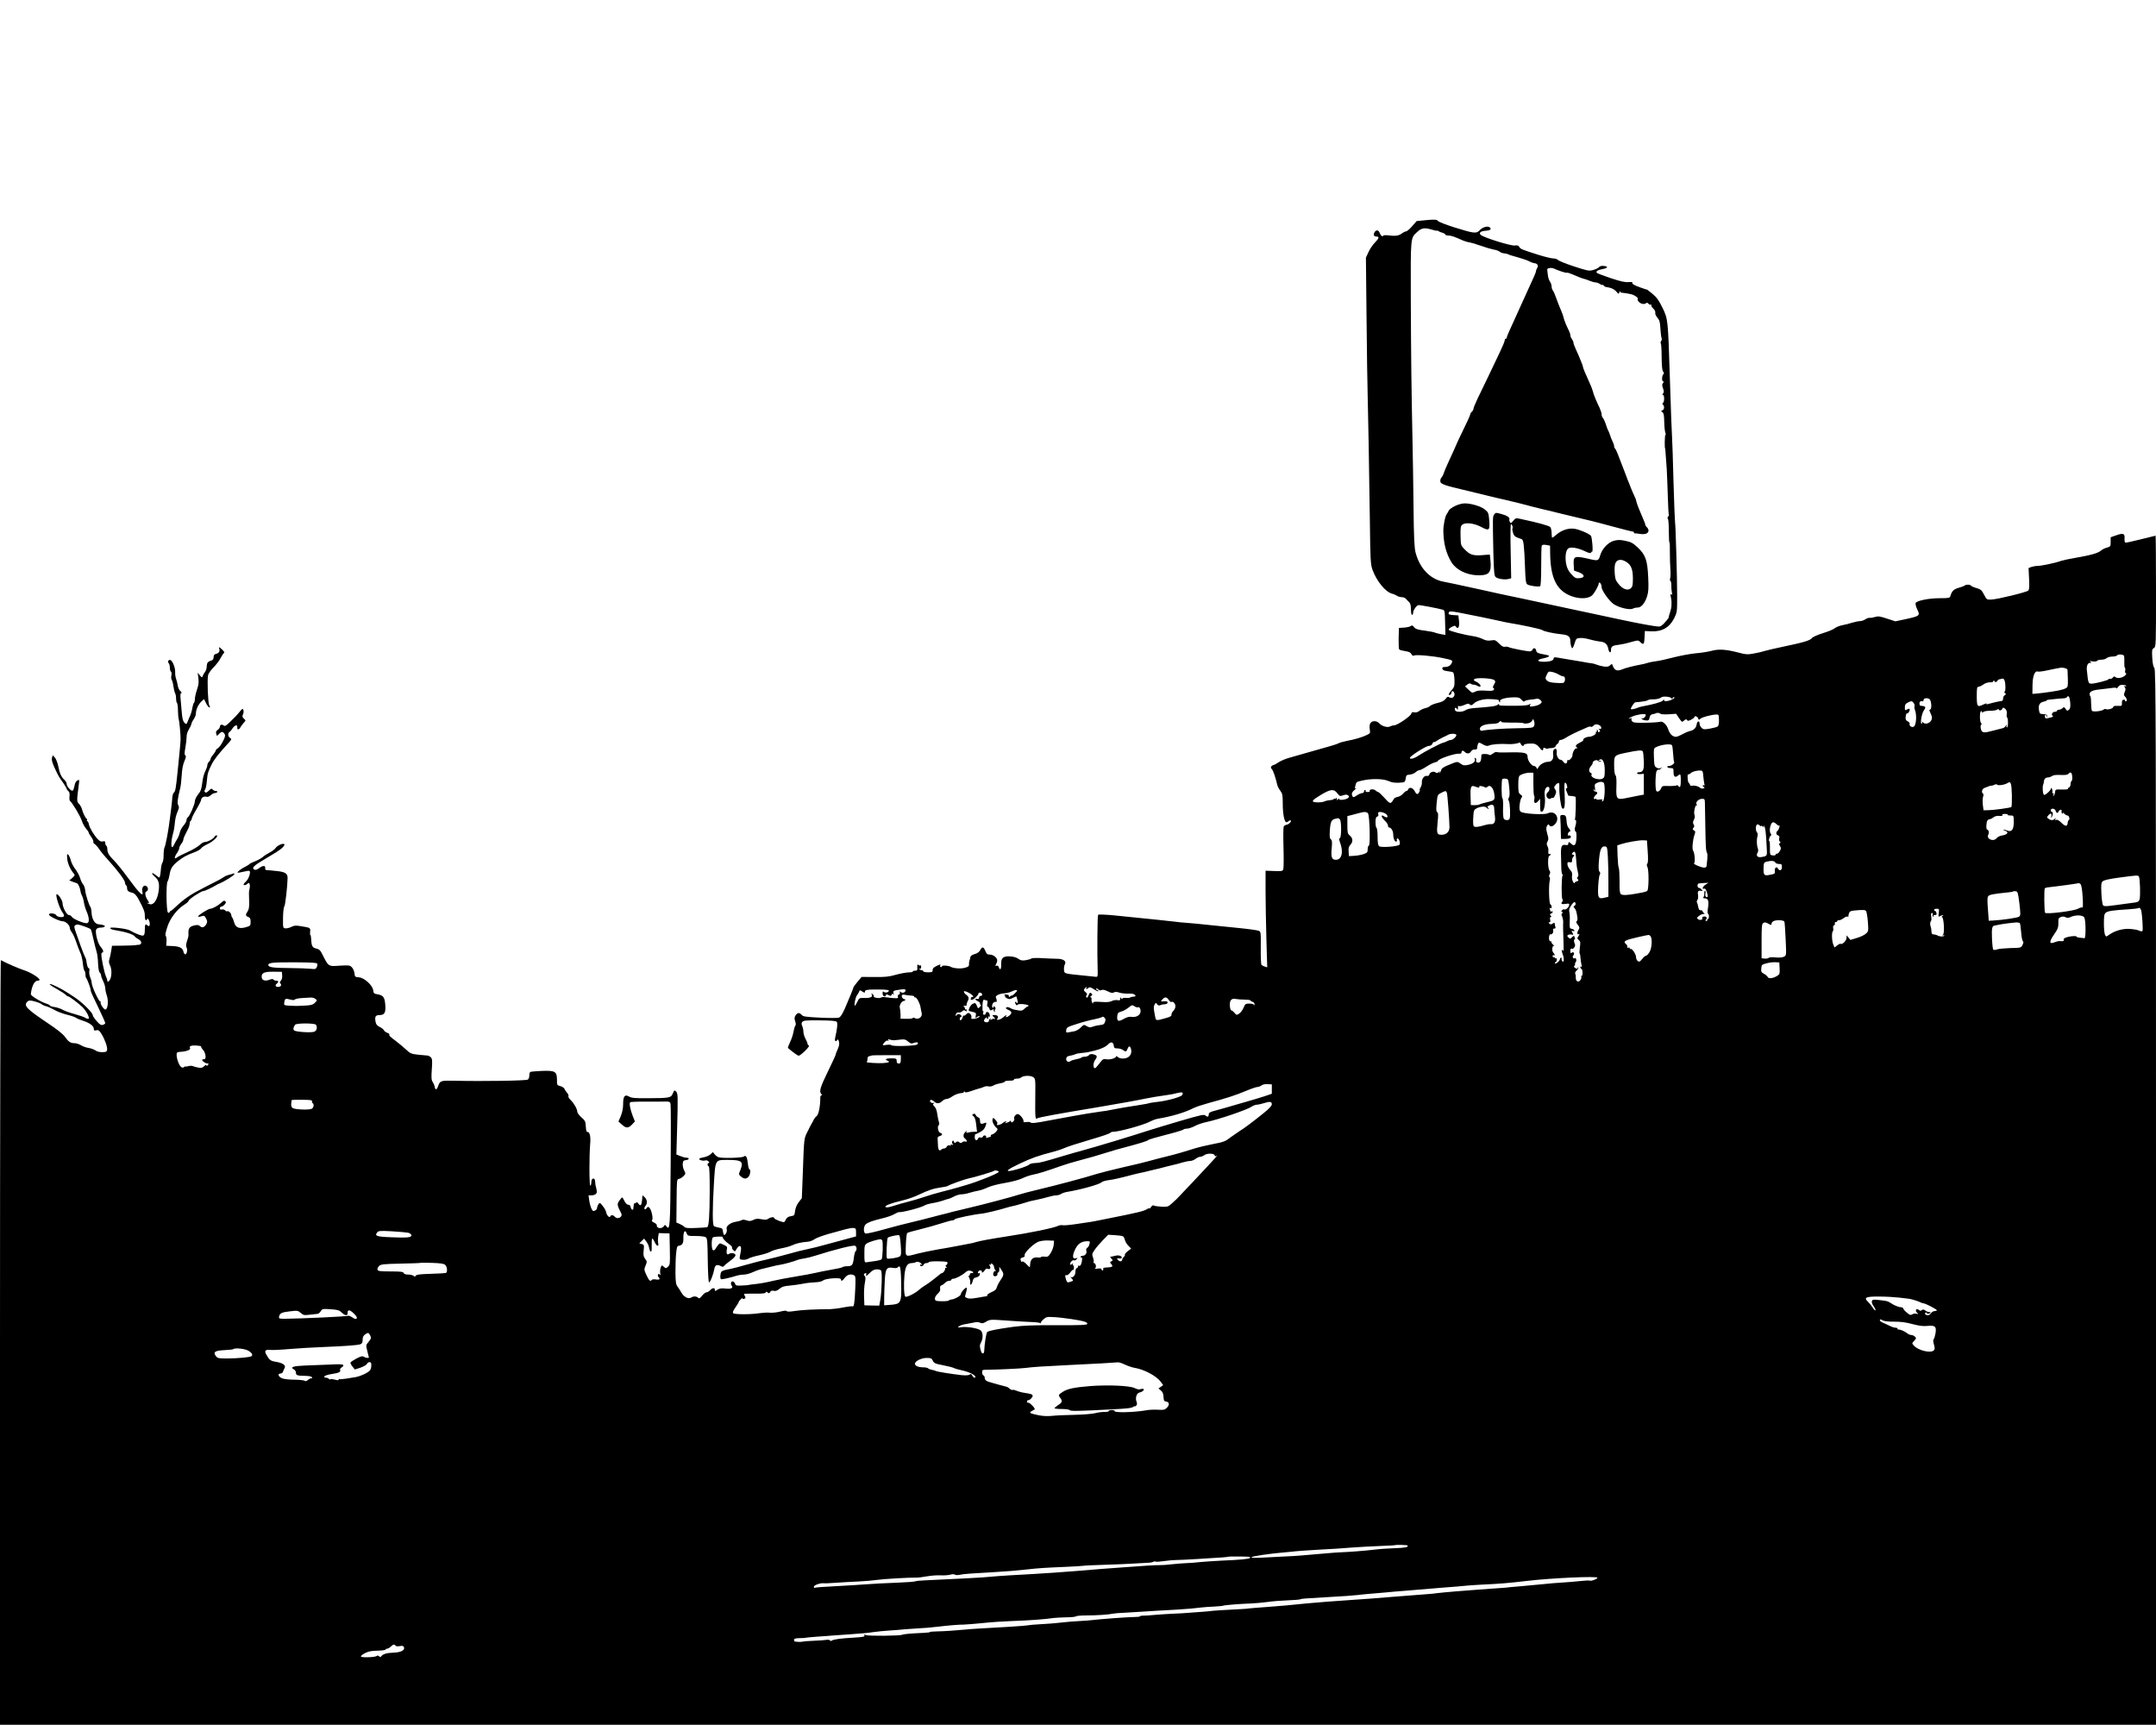 <?xml version="1.0" standalone="no"?>
<!DOCTYPE svg PUBLIC "-//W3C//DTD SVG 20010904//EN"
 "http://www.w3.org/TR/2001/REC-SVG-20010904/DTD/svg10.dtd">
<svg version="1.0" xmlns="http://www.w3.org/2000/svg"
 width="2069pt" height="1655pt" viewBox="0 0 2069 1655"
 preserveAspectRatio="xMidYMid meet">
<g transform="translate(0,1655) scale(0.1,-0.1)"
fill="#000000" stroke="none">
<path d="M13690 14438 l-95 -9 -43 -49 c-24 -28 -50 -50 -58 -50 -8 0 -28 -10
-44 -22 -30 -21 -60 -25 -133 -16 -21 3 -40 1 -43 -4 -8 -12 -24 0 -34 28 -12
29 -35 31 -50 4 -13 -25 -5 -40 21 -40 28 0 23 -17 -17 -58 -20 -20 -48 -61
-61 -90 l-25 -54 6 -581 c3 -320 8 -658 11 -752 5 -192 13 -623 21 -1206 4
-361 7 -402 24 -453 39 -111 126 -217 190 -233 14 -3 34 -12 45 -19 11 -8 32
-14 47 -14 15 0 33 -7 40 -16 7 -8 21 -23 31 -32 12 -12 17 -32 17 -69 0 -29
5 -53 10 -53 6 0 10 8 11 18 1 30 35 77 55 76 22 -1 188 -32 224 -43 25 -6 25
-8 28 -125 l3 -118 -43 7 c-23 4 -49 11 -58 15 -8 4 -52 13 -98 19 -66 8 -87
15 -102 33 -14 18 -21 20 -32 11 -7 -7 -36 -13 -63 -15 l-50 -3 -3 -99 c-1
-55 1 -103 6 -108 5 -5 31 -12 58 -16 35 -5 51 -13 59 -29 7 -14 16 -19 25
-13 20 10 174 -3 274 -24 94 -20 97 -21 89 -44 -9 -26 -34 -42 -66 -42 -22 0
-28 -4 -25 -17 2 -13 16 -19 48 -23 25 -3 50 -8 55 -12 6 -4 11 -36 13 -72 1
-61 -1 -69 -30 -101 -17 -20 -28 -38 -25 -41 9 -9 27 6 27 22 0 23 24 11 28
-13 4 -29 -24 -50 -48 -35 -16 10 -22 7 -37 -14 -13 -18 -36 -30 -76 -39 -31
-7 -63 -20 -72 -28 -8 -9 -29 -19 -47 -22 -18 -4 -44 -16 -58 -27 -16 -12 -32
-17 -48 -13 -18 4 -25 1 -29 -14 -6 -24 -135 -111 -164 -111 -11 0 -29 -5 -40
-11 -25 -13 -79 3 -104 31 -24 27 -71 26 -85 -1 -7 -11 -9 -37 -5 -58 6 -35 4
-38 -27 -53 -42 -21 -118 -44 -191 -57 -31 -6 -67 -16 -79 -22 -13 -7 -52 -20
-88 -30 -36 -10 -121 -34 -190 -54 -69 -20 -156 -45 -193 -55 -38 -10 -85 -30
-106 -44 -20 -14 -42 -26 -47 -26 -6 0 -15 -5 -22 -12 -9 -9 -8 -16 3 -28 14
-15 35 -78 52 -150 3 -14 16 -39 29 -57 21 -28 24 -42 24 -127 0 -97 16 -176
35 -176 6 0 16 5 23 12 6 6 15 8 19 5 9 -10 -19 -38 -41 -41 -10 -1 -21 -9
-26 -16 -5 -7 -6 -96 -3 -196 3 -101 2 -195 -1 -209 -6 -25 -8 -25 -89 -23
l-82 3 0 -195 c0 -107 4 -316 8 -463 l8 -269 -23 7 c-13 4 -27 11 -32 16 -5 4
-8 78 -7 164 1 152 1 156 -21 164 -13 5 -97 17 -188 26 -91 9 -223 22 -295 30
-71 8 -166 17 -210 20 -44 3 -93 8 -110 11 -28 4 -211 23 -579 60 -82 8 -153
11 -158 6 -7 -7 -10 -367 -4 -547 1 -44 -1 -50 -19 -48 -11 1 -67 7 -125 13
-134 13 -156 17 -169 25 -14 8 -14 60 -1 84 15 29 -17 51 -76 51 -27 0 -91 3
-142 6 -54 3 -98 2 -105 -4 -6 -5 -31 -12 -55 -16 -34 -5 -48 -2 -70 14 -18
13 -46 21 -79 23 -68 3 -87 -15 -85 -77 2 -47 -12 -62 -23 -27 -4 13 -12 18
-22 14 -13 -5 -13 -3 -4 15 6 11 11 28 11 36 0 26 -38 56 -70 56 -25 0 -32 6
-44 35 -18 42 -31 44 -49 8 -10 -18 -28 -31 -53 -38 -26 -7 -40 -17 -42 -30
-2 -11 -6 -27 -9 -35 -3 -8 -5 -24 -4 -35 1 -16 -7 -23 -41 -32 -41 -11 -110
-5 -137 11 -18 11 -81 15 -81 5 0 -5 -5 -9 -11 -9 -6 0 -9 7 -6 15 5 12 2 12
-21 3 -40 -18 -52 -28 -52 -49 0 -16 -8 -19 -45 -19 -25 0 -45 5 -45 10 0 6
-6 10 -14 10 -8 0 -18 5 -22 12 -4 7 -3 8 4 4 8 -5 12 1 12 15 0 12 -3 19 -7
16 -3 -4 -12 -2 -19 4 -10 8 -12 3 -11 -23 2 -28 -1 -33 -20 -32 -13 0 -23 -3
-23 -8 0 -5 -12 -8 -27 -8 -26 1 -92 -11 -138 -24 -66 -19 -102 -22 -208 -21
l-118 1 -40 -47 c-21 -26 -39 -50 -39 -54 0 -4 -12 -35 -26 -69 -14 -33 -30
-70 -34 -81 -34 -86 -61 -134 -80 -140 -12 -4 -93 -4 -180 0 -137 7 -162 10
-176 26 -23 25 -40 24 -59 -4 -12 -19 -13 -30 -4 -56 7 -21 8 -36 1 -44 -5 -6
-13 -32 -17 -57 -4 -25 -18 -69 -32 -98 -14 -29 -23 -55 -22 -57 36 -33 94
-75 103 -75 20 0 113 92 99 97 -7 3 -13 10 -13 16 0 7 -9 29 -20 50 -11 20
-20 50 -20 66 0 17 -5 41 -11 55 -9 20 -9 29 1 41 11 13 38 15 166 14 110 -1
157 -5 164 -14 10 -12 5 -66 -16 -157 -6 -29 8 -39 22 -16 5 8 10 2 15 -16 6
-21 2 -42 -11 -72 -11 -24 -20 -47 -20 -53 0 -5 -34 -79 -75 -163 -74 -151
-86 -193 -63 -216 8 -8 8 -12 1 -12 -6 0 -11 -10 -11 -22 1 -77 -16 -164 -34
-177 -11 -7 -23 -23 -29 -35 -5 -11 -13 -28 -19 -36 -5 -8 -24 -44 -41 -80
-35 -71 -32 -48 -46 -431 l-8 -206 -30 -39 c-19 -25 -31 -55 -35 -84 -5 -42
-7 -45 -40 -50 -23 -3 -38 -13 -46 -28 -6 -12 -14 -25 -17 -28 -8 -8 -97 26
-97 37 0 14 -33 11 -56 -5 -15 -11 -31 -12 -68 -5 -37 7 -54 5 -77 -7 -25 -12
-37 -13 -65 -4 -23 8 -39 8 -47 2 -7 -5 -33 -12 -58 -16 -52 -8 -96 -44 -85
-71 7 -18 -9 -55 -24 -55 -5 0 -10 15 -12 32 -3 29 -7 33 -38 38 -20 4 -41 10
-48 14 -15 9 -16 158 -1 406 14 235 11 230 129 230 141 0 158 -14 124 -100
-16 -39 -16 -40 7 -60 30 -24 51 -25 72 -2 18 19 23 72 8 72 -4 0 -11 25 -14
56 -7 64 -19 83 -40 66 -15 -13 -210 -18 -242 -6 -11 4 -28 16 -37 28 l-17 21
-23 -22 c-13 -11 -42 -24 -65 -28 -24 -4 -43 -11 -43 -15 0 -13 37 -22 59 -15
10 3 24 -1 31 -10 8 -10 9 -15 1 -15 -14 0 -14 -27 0 -32 7 -2 10 -76 10 -233
-1 -251 -8 -345 -25 -351 -6 -2 -55 -5 -108 -7 -76 -3 -101 -1 -110 10 -6 8
-26 20 -44 28 l-33 14 2 208 c2 204 2 208 23 211 12 2 31 14 44 27 21 22 21
24 5 55 -9 17 -15 46 -13 63 2 27 8 33 31 35 31 4 37 21 7 23 -23 2 -25 2 -67
18 l-32 13 7 246 c9 324 8 340 -11 359 -14 14 -17 13 -30 -19 -18 -43 -30 -45
-241 -46 -122 -1 -154 2 -177 15 -43 25 -59 6 -59 -71 0 -40 -8 -79 -22 -114
l-23 -54 33 -29 c41 -37 61 -36 97 0 l28 30 -21 53 c-25 65 -36 125 -23 132 5
3 73 6 152 5 79 0 163 0 186 1 36 1 43 -3 48 -22 3 -13 4 -281 1 -596 -4 -587
-7 -625 -41 -579 -11 15 -15 16 -22 4 -19 -33 -75 -26 -70 8 1 6 -11 16 -27
24 -18 8 -25 16 -18 23 12 12 -5 98 -25 118 -13 13 -16 13 -28 -3 -9 -12 -15
-15 -20 -7 -4 6 1 20 10 30 20 22 16 59 -9 83 -10 9 -19 17 -20 17 -1 0 -2
-19 -4 -42 -4 -53 -15 -66 -35 -38 -9 14 -17 17 -22 11 -3 -6 -10 -9 -14 -7
-6 4 -10 -11 -13 -52 -2 -20 -23 -7 -26 16 -2 14 -11 22 -23 22 -12 0 -25 13
-36 35 -9 19 -19 35 -22 35 -3 0 -16 -14 -28 -31 -23 -33 -21 -45 19 -122 17
-35 -36 -63 -62 -32 -15 18 -37 19 -43 3 -7 -19 -35 11 -40 40 -2 13 -16 40
-32 59 -26 34 -29 35 -42 18 -7 -11 -13 -26 -13 -36 0 -14 -18 -29 -36 -29
-12 0 -33 52 -39 98 l-7 52 30 0 c16 0 35 7 42 15 11 13 10 22 -6 88 -1 4 -2
18 -3 32 -2 40 -36 33 -36 -7 0 -18 -4 -34 -10 -35 -11 -3 -11 291 -1 404 6
66 -5 115 -26 111 -9 -2 -14 14 -16 52 -3 50 -7 58 -43 89 -21 19 -39 43 -39
53 0 26 -33 84 -64 113 -15 14 -24 30 -21 36 4 6 -2 20 -12 32 -11 12 -23 30
-26 39 -3 9 -21 21 -39 26 -32 8 -33 10 -33 61 0 80 -18 90 -146 85 -55 -2
-105 -7 -110 -10 -5 -3 -9 -18 -9 -33 0 -16 -6 -34 -14 -40 -13 -11 -416 -18
-720 -11 -117 2 -124 -1 -142 -53 -12 -36 -27 -39 -32 -6 -2 13 -11 33 -19 46
-13 19 -15 42 -9 122 6 84 4 101 -9 115 -9 9 -22 16 -28 17 -7 0 -47 4 -89 8
-71 8 -80 11 -120 49 -24 22 -65 57 -93 78 -63 47 -76 60 -68 68 3 3 -6 10
-21 16 -15 5 -29 17 -32 25 -4 8 -21 22 -40 31 -25 12 -35 24 -40 50 -9 50 0
64 40 64 47 0 60 25 53 103 -6 69 -20 87 -74 96 -34 6 -38 10 -41 37 -5 48
-85 122 -137 126 -38 3 -40 5 -43 38 -2 19 -13 45 -24 57 -20 21 -27 22 -115
17 -116 -8 -108 -13 -175 119 -13 27 -27 39 -48 44 -41 8 -50 23 -53 82 -1 28
-5 51 -9 51 -3 0 -4 13 -2 29 5 32 -1 39 -43 46 -94 17 -104 17 -138 0 -20 -9
-46 -15 -58 -13 -21 3 -22 7 -21 100 1 56 6 104 13 111 9 12 30 197 31 273 0
43 -24 58 -106 66 -44 5 -87 9 -96 9 -11 0 -15 7 -13 20 5 26 -25 25 -59 -2
-15 -11 -33 -18 -41 -15 -33 12 -15 36 65 83 137 82 164 99 191 121 16 13 29
30 29 37 0 21 -67 -4 -85 -32 -8 -12 -34 -32 -58 -44 -23 -12 -53 -31 -67 -44
-14 -12 -47 -30 -73 -40 -26 -10 -50 -22 -53 -26 -3 -5 -19 -15 -37 -24 -40
-19 -83 -52 -77 -58 3 -3 28 1 55 8 28 7 54 11 58 8 17 -10 -6 -79 -35 -104
-20 -19 -25 -28 -16 -32 7 -2 21 2 30 11 16 13 18 13 24 -2 3 -9 3 -29 -1 -44
-7 -31 -7 -33 -4 -124 2 -48 -2 -73 -14 -92 -23 -34 -21 -45 6 -55 17 -7 22
-16 22 -47 0 -37 -2 -39 -48 -52 -62 -17 -97 -2 -110 48 -5 19 -13 39 -18 45
-5 5 -9 15 -9 23 0 18 -27 45 -39 38 -5 -3 -14 0 -20 8 -7 8 -21 12 -31 9 -14
-4 -20 0 -20 11 0 9 6 16 13 16 8 0 22 9 32 20 14 16 16 23 7 32 -9 9 -18 6
-39 -14 -31 -29 -85 -58 -106 -58 -18 0 -116 -62 -116 -73 -1 -5 9 -5 22 -2
37 12 40 11 55 -19 13 -26 13 -33 1 -55 -18 -31 -41 -37 -61 -17 -12 11 -24
13 -53 6 -49 -11 -61 -31 -56 -90 1 -9 -5 -35 -14 -59 -10 -31 -12 -48 -5 -62
13 -22 2 -71 -14 -66 -6 2 -13 12 -15 23 -6 37 -36 53 -103 56 l-63 3 3 44 c1
24 -2 47 -8 51 -6 4 -1 34 15 83 27 86 93 172 165 217 22 14 40 30 40 36 0 15
121 94 142 94 14 0 80 31 128 60 8 5 22 11 30 14 38 15 135 75 138 86 3 9 -1
11 -13 7 -9 -4 -29 -10 -43 -13 -15 -4 -34 -12 -42 -18 -23 -17 -53 -33 -192
-103 -128 -65 -187 -105 -269 -182 -23 -23 -46 -41 -50 -41 -4 0 -9 -6 -12
-12 -3 -9 -8 -10 -16 -3 -15 15 -18 279 -3 297 6 8 14 34 18 58 9 63 26 91 76
132 54 44 88 62 161 89 31 11 61 29 67 38 5 10 31 27 57 39 53 23 111 76 94
86 -6 4 -16 -3 -23 -14 -13 -22 -68 -50 -96 -50 -9 0 -30 -13 -47 -29 -16 -16
-68 -46 -115 -67 -47 -21 -92 -44 -101 -51 -27 -23 -29 -2 -4 36 14 19 25 43
25 52 0 9 9 28 20 42 11 14 20 33 20 43 0 9 14 41 30 71 17 29 30 64 30 77 0
14 5 28 10 31 6 3 10 12 10 20 0 7 20 48 45 89 25 42 45 83 45 90 0 21 27 38
49 31 14 -4 28 1 43 14 12 12 30 21 39 21 10 0 21 5 24 10 3 5 -3 10 -13 10
-11 0 -25 6 -31 14 -10 12 -16 10 -37 -11 -18 -18 -29 -22 -36 -15 -8 8 -8 15
0 25 6 7 14 44 17 82 7 76 10 86 46 160 22 45 67 103 162 206 31 34 32 37 15
48 -21 13 -24 46 -5 58 7 4 20 20 30 36 20 30 48 37 44 10 -3 -27 16 -29 29
-4 6 12 21 32 33 45 21 22 21 23 2 40 -16 15 -18 22 -9 41 6 13 7 32 4 42 -7
16 -10 15 -32 -12 -33 -40 -35 -43 -93 -99 -42 -41 -52 -47 -65 -37 -17 14
-36 7 -36 -14 0 -8 -9 -20 -21 -29 -15 -10 -19 -20 -14 -36 l7 -22 24 23 c19
18 26 20 39 9 8 -7 15 -19 15 -28 0 -26 -44 -104 -67 -120 -13 -8 -23 -19 -23
-24 0 -6 -11 -23 -25 -40 -14 -16 -25 -35 -25 -43 0 -7 -7 -18 -15 -25 -8 -7
-15 -21 -15 -32 0 -10 -9 -36 -19 -56 -11 -21 -22 -60 -26 -87 -12 -90 -16
-104 -46 -141 -16 -20 -29 -49 -29 -63 0 -29 -51 -145 -69 -155 -6 -4 -11 -16
-11 -26 0 -11 -13 -34 -29 -52 -16 -18 -32 -49 -36 -68 -4 -19 -15 -46 -24
-60 -9 -14 -22 -37 -29 -52 -30 -70 -38 8 -11 106 7 23 13 59 15 81 4 55 13
94 31 134 12 27 13 38 4 54 -12 18 -7 63 19 167 5 19 11 74 14 122 3 58 12
104 26 135 15 34 17 48 9 54 -10 6 -9 23 0 76 7 37 12 84 12 103 -1 20 8 50
21 70 12 19 23 43 25 54 2 10 12 31 23 46 11 16 20 40 20 54 0 37 23 87 53
115 l25 23 19 -38 c10 -22 24 -40 31 -42 10 -2 10 2 0 20 -12 24 -21 240 -11
290 3 14 26 48 53 75 26 26 57 67 68 90 12 23 26 44 32 48 6 3 -1 17 -17 31
-30 28 -37 30 -29 9 9 -23 -3 -43 -30 -49 -17 -5 -24 -13 -24 -32 0 -15 -7
-27 -17 -30 -39 -12 -47 -22 -49 -57 0 -20 -8 -45 -16 -54 -8 -10 -18 -27 -22
-38 -7 -19 -8 -19 -28 5 l-21 25 7 -52 c5 -39 2 -67 -14 -112 -11 -33 -20 -74
-20 -90 0 -16 -4 -32 -9 -35 -4 -3 -11 -25 -15 -48 -3 -24 -13 -56 -20 -73 -8
-16 -19 -43 -25 -59 -11 -27 -13 -28 -30 -12 -13 12 -21 37 -25 84 -3 37 -8
97 -12 135 -5 50 -3 67 6 67 7 0 3 8 -8 18 -12 9 -23 33 -26 53 -3 20 -10 49
-16 65 -6 16 -10 44 -9 64 3 36 -22 103 -42 115 -17 11 -36 -12 -21 -27 7 -7
12 -27 12 -44 0 -18 5 -36 11 -39 6 -4 7 -19 4 -36 -4 -17 -2 -35 3 -42 5 -7
13 -34 16 -61 4 -27 11 -57 16 -67 6 -10 10 -33 10 -53 0 -19 4 -37 8 -40 5
-3 10 -37 10 -76 1 -39 4 -74 6 -78 6 -10 20 -148 19 -192 0 -30 -9 -125 -28
-310 -17 -165 -22 -193 -35 -204 -9 -6 -16 -31 -17 -56 -2 -25 -5 -61 -8 -80
-2 -19 -9 -69 -14 -110 -13 -113 -41 -261 -52 -281 -5 -10 -9 -44 -9 -76 0
-33 -5 -64 -11 -70 -6 -6 -14 -41 -16 -77 -3 -36 -9 -66 -14 -66 -4 0 -21 12
-38 26 -17 14 -31 20 -31 14 0 -7 11 -20 24 -31 39 -31 49 -69 38 -143 -12
-77 -44 -128 -79 -123 -12 2 -26 7 -30 12 -4 4 -2 5 5 1 16 -9 15 5 -2 29 -23
34 -29 75 -11 81 21 8 19 41 -3 53 -24 13 -45 -19 -36 -54 15 -60 -28 -19
-144 140 -44 61 -101 130 -125 155 -51 51 -67 78 -67 114 0 14 -4 28 -10 31
-5 3 -10 15 -10 27 0 16 -5 19 -23 14 -18 -4 -30 2 -49 22 -37 39 -78 108 -85
142 -3 17 -10 30 -15 30 -5 0 -7 4 -3 9 3 5 1 12 -5 16 -11 7 -35 57 -45 95
-4 14 -16 35 -27 47 -22 23 -22 25 -2 182 7 51 6 53 -14 42 -13 -7 -23 -25
-27 -51 -4 -22 -11 -43 -17 -46 -14 -9 -58 40 -58 64 0 10 -9 27 -21 38 -30
27 -46 61 -60 132 -7 35 -22 72 -33 84 l-20 21 -7 -25 c-5 -19 2 -46 27 -100
38 -81 36 -77 82 -142 17 -26 32 -51 32 -55 0 -5 7 -14 16 -22 11 -9 14 -24
11 -51 -2 -21 0 -41 5 -44 19 -12 98 -142 113 -189 9 -28 28 -61 41 -76 13
-14 24 -30 24 -35 0 -6 11 -25 25 -44 14 -19 23 -40 21 -47 -3 -7 3 -17 13
-22 9 -6 31 -29 46 -53 16 -24 57 -72 90 -108 84 -92 155 -187 155 -210 0 -10
5 -22 10 -25 6 -3 10 -17 10 -30 0 -21 15 -34 48 -41 21 -4 43 -26 62 -63 51
-96 60 -119 60 -158 0 -41 13 -58 23 -30 2 7 10 1 17 -15 15 -32 6 -68 -12
-50 -22 22 -28 13 -28 -38 0 -37 -4 -52 -16 -57 -14 -5 -71 17 -129 50 -31 17
-194 36 -188 21 2 -7 19 -14 36 -17 111 -18 185 -41 201 -63 6 -8 23 -20 36
-27 34 -17 34 -52 0 -53 -14 -1 -29 -2 -35 -4 -5 -1 -57 -3 -115 -4 l-105 -1
-8 -50 c-4 -27 -12 -63 -17 -79 -7 -20 -5 -37 5 -57 18 -34 19 -98 3 -134 -11
-25 -28 -34 -28 -14 0 6 -6 25 -14 42 -15 33 -45 178 -43 210 0 9 4 17 9 17
16 0 8 29 -15 54 -23 24 -47 103 -47 151 0 24 17 35 55 35 13 0 27 4 30 10 6
9 -15 17 -64 22 -32 4 -59 50 -62 108 -1 25 -6 50 -10 55 -16 22 -48 122 -51
160 -2 22 -11 49 -21 60 -9 10 -22 37 -28 59 -6 22 -26 60 -45 85 -19 24 -40
64 -45 88 -6 23 -17 47 -25 53 -11 10 -12 3 -9 -38 4 -47 29 -104 63 -144 13
-15 11 -20 -14 -42 l-29 -24 30 -12 c17 -6 36 -13 43 -15 13 -5 29 -40 35 -77
1 -13 8 -33 15 -45 7 -13 15 -42 18 -65 4 -24 15 -61 25 -83 26 -59 29 -109 5
-113 -27 -6 -136 40 -147 61 -5 9 -18 17 -28 17 -21 0 -61 74 -61 116 -1 25
-39 84 -55 84 -18 0 25 -137 57 -179 10 -13 15 -27 12 -32 -9 -16 -63 -10 -73
8 -11 20 -71 26 -71 7 0 -15 100 -64 132 -64 28 0 68 -38 68 -64 0 -10 9 -29
19 -42 11 -14 30 -55 42 -92 12 -37 30 -83 39 -102 10 -19 21 -65 25 -102 3
-37 11 -70 16 -73 5 -4 9 -19 9 -34 0 -15 3 -31 7 -35 10 -10 43 -98 43 -115
0 -14 6 -29 89 -201 28 -58 51 -111 51 -117 0 -6 -10 -13 -23 -17 -17 -5 -30
3 -59 36 -21 24 -38 49 -38 57 0 25 -108 130 -181 176 -9 6 -34 22 -55 36 -63
42 -163 91 -176 87 -7 -3 22 -23 64 -46 41 -23 81 -49 88 -57 7 -8 17 -15 22
-15 13 0 102 -67 140 -104 37 -37 71 -103 58 -111 -5 -3 -20 1 -32 9 -13 8
-59 24 -103 36 -44 12 -95 30 -114 41 -18 11 -53 22 -77 26 -24 3 -44 9 -44
14 0 4 -16 13 -36 19 -58 19 -149 75 -148 91 8 76 35 129 65 129 11 0 19 4 19
8 0 18 -87 73 -149 92 -52 17 -164 66 -223 97 -4 2 -8 -1648 -8 -3666 l0
-3671 10345 0 10345 0 0 5062 c0 4581 -1 5063 -16 5079 -10 11 -17 44 -20 98
-4 73 -3 81 16 93 20 13 20 20 20 545 0 293 -2 533 -4 533 -2 0 -66 -16 -142
-35 -76 -19 -143 -34 -149 -32 -5 2 -8 20 -7 40 5 48 -13 55 -81 30 l-52 -18
0 -45 c0 -42 -2 -45 -36 -55 -21 -5 -46 -18 -57 -28 -27 -24 -92 -43 -236 -68
-65 -11 -131 -25 -145 -30 -45 -18 -191 -49 -226 -49 -18 0 -46 -5 -61 -10
l-27 -11 5 -102 c4 -77 2 -105 -8 -114 -17 -16 -296 -84 -354 -86 -44 -2 -45
-1 -70 47 -22 43 -31 51 -72 63 -26 7 -50 18 -53 23 -7 12 -48 13 -59 3 -4 -5
-30 -15 -59 -23 -50 -15 -66 -31 -81 -82 -5 -16 -19 -18 -101 -18 -106 0 -223
-24 -232 -47 -3 -9 4 -36 16 -61 29 -59 24 -63 -107 -92 l-103 -22 -80 26
c-69 23 -86 25 -115 16 -18 -6 -41 -10 -51 -8 -10 1 -29 -5 -43 -15 -13 -9
-36 -17 -51 -17 -14 0 -48 -7 -75 -15 -27 -9 -71 -20 -98 -25 -28 -6 -59 -19
-70 -29 -12 -10 -61 -31 -111 -46 -51 -16 -97 -36 -106 -47 -19 -25 -84 -43
-299 -88 -58 -12 -125 -28 -150 -35 -25 -8 -75 -20 -111 -26 -59 -11 -75 -10
-145 9 -120 31 -189 36 -259 17 -33 -9 -103 -20 -155 -24 -52 -5 -147 -23
-210 -39 -64 -17 -140 -34 -170 -37 -30 -4 -66 -11 -80 -16 -14 -5 -48 -14
-75 -18 -61 -11 -133 -30 -160 -41 -57 -24 -81 -15 -99 34 -6 18 -7 18 -26 1
-15 -13 -28 -15 -62 -10 -24 4 -54 12 -68 18 -14 6 -36 12 -50 13 -14 1 -52 7
-85 14 -33 6 -87 15 -120 20 -33 5 -81 14 -107 18 -37 7 -48 6 -48 -4 0 -22
-35 -34 -95 -34 -69 0 -71 20 -4 33 54 11 70 24 38 31 -13 3 -42 9 -64 13 -30
7 -41 14 -43 31 -4 25 -27 30 -36 7 -3 -8 -14 -15 -25 -15 -32 0 -184 30 -202
40 -9 5 -26 6 -37 4 -14 -4 -31 5 -56 31 -34 34 -40 36 -76 30 -30 -5 -51 -2
-83 14 -23 11 -62 23 -87 26 -84 12 -233 50 -237 62 -2 6 10 18 28 27 29 15
33 15 43 0 20 -27 34 4 27 61 l-6 50 -48 3 c-39 3 -48 6 -45 20 4 19 17 19 98
4 98 -18 364 -73 400 -82 19 -5 49 -11 65 -14 151 -25 323 -62 335 -72 17 -13
109 -33 190 -41 59 -6 79 -21 80 -63 0 -33 11 -70 19 -70 4 0 14 21 22 48 14
44 17 47 51 50 20 2 62 -4 95 -14 32 -9 75 -18 97 -20 48 -4 72 -25 80 -70 8
-39 26 -46 26 -10 0 32 16 43 70 48 25 3 78 14 118 26 73 20 74 20 93 1 31
-31 38 -23 41 44 l3 62 60 -3 c104 -5 177 37 221 125 28 56 29 63 29 208 0
178 -15 691 -20 708 -2 7 -9 181 -15 387 -5 206 -12 411 -15 455 -4 76 -8 161
-20 545 -18 566 -18 567 -70 675 -34 70 -55 100 -94 133 -28 23 -52 42 -53 42
-2 0 -30 8 -62 20 -62 21 -89 37 -81 50 3 4 -14 5 -38 3 -31 -3 -74 6 -167 37
-69 23 -129 46 -135 51 -14 14 7 29 54 37 52 9 59 26 11 30 -22 2 -38 -2 -45
-12 -7 -8 -31 -20 -56 -27 -41 -11 -53 -8 -186 35 -78 26 -147 54 -153 62 -7
8 -27 14 -44 14 -17 0 -80 15 -141 34 -158 50 -174 56 -185 76 -8 14 -18 18
-43 14 -36 -6 -301 77 -327 102 -20 19 -1 36 43 39 46 3 61 13 47 30 -16 20
-70 8 -97 -22 -35 -37 -53 -35 -243 24 -80 25 -152 53 -160 62 -13 15 -26 16
-110 9z m53 -92 c26 -8 47 -12 47 -9 0 2 6 1 13 -4 6 -4 14 -8 17 -9 37 -11
50 -18 50 -25 0 -5 13 -9 29 -9 27 0 56 -10 141 -48 19 -8 46 -16 60 -17 14
-2 63 -16 110 -33 47 -17 103 -33 125 -37 21 -3 46 -12 55 -19 8 -8 29 -16 45
-17 17 -2 35 -6 40 -10 6 -4 45 -16 87 -27 42 -12 91 -28 110 -38 18 -10 41
-18 51 -19 30 -3 43 -23 29 -45 -6 -11 -12 -25 -12 -32 0 -6 -9 -30 -19 -52
-20 -44 -74 -162 -96 -211 -7 -16 -22 -50 -34 -75 -11 -25 -34 -76 -52 -115
-17 -38 -42 -93 -55 -121 -13 -28 -24 -56 -24 -62 0 -7 -4 -12 -10 -12 -5 0
-10 -7 -10 -16 0 -9 -22 -62 -49 -118 -27 -55 -76 -159 -110 -231 -34 -71 -80
-167 -102 -211 -21 -45 -39 -88 -39 -96 0 -9 -7 -21 -15 -28 -8 -7 -15 -17
-15 -23 0 -9 -33 -82 -81 -179 -20 -41 -27 -55 -44 -93 -21 -50 -44 -99 -88
-195 -19 -41 -38 -86 -42 -100 -4 -14 -14 -33 -22 -42 -8 -9 -13 -26 -11 -38
3 -24 38 -37 213 -78 50 -12 146 -35 215 -52 69 -17 154 -38 190 -45 36 -8
101 -24 145 -35 82 -22 188 -49 215 -55 8 -2 35 -8 60 -14 25 -6 83 -20 130
-32 227 -53 339 -81 493 -123 93 -25 175 -46 183 -46 8 0 14 -4 14 -10 0 -5 3
-9 8 -8 4 1 26 -1 50 -5 49 -8 82 5 82 32 0 10 -7 24 -15 31 -8 7 -15 17 -15
22 0 6 -7 26 -16 46 -9 21 -19 46 -24 57 -4 11 -15 38 -25 60 -9 22 -19 51
-22 64 -2 14 -10 36 -18 50 -7 14 -23 51 -35 81 -11 30 -25 64 -30 75 -4 11
-18 47 -30 80 -12 33 -28 74 -35 90 -7 17 -20 52 -30 78 -10 26 -22 50 -26 53
-5 3 -9 13 -9 22 0 9 -6 29 -14 44 -8 14 -19 43 -26 65 -7 21 -16 43 -20 48
-3 6 -13 30 -20 55 -8 25 -20 51 -27 58 -7 7 -13 23 -13 35 0 12 -9 40 -19 62
-32 66 -58 128 -65 160 -4 16 -18 52 -31 80 -40 87 -65 147 -65 157 0 6 -7 26
-16 46 -9 21 -19 46 -23 57 -4 11 -17 40 -29 65 -12 25 -22 52 -22 61 0 8 -7
24 -15 35 -8 10 -15 27 -15 36 0 9 -6 29 -14 45 -24 47 -44 96 -52 128 -3 17
-17 53 -29 80 -12 28 -31 75 -41 105 -10 30 -24 62 -31 71 -7 8 -13 27 -13 40
0 14 -7 35 -16 47 -9 13 -18 41 -20 62 -2 21 -5 44 -6 51 -4 17 38 24 66 11
44 -20 117 -44 122 -39 3 3 27 -4 52 -15 26 -10 56 -23 67 -28 22 -9 46 -17
58 -19 4 0 23 -8 43 -16 20 -8 45 -15 56 -15 10 0 30 -7 43 -16 14 -9 25 -12
25 -8 0 5 4 3 9 -5 5 -8 17 -15 28 -16 42 -5 72 -18 94 -43 21 -25 23 -25 30
-6 4 10 8 13 8 6 1 -6 4 -11 9 -10 5 1 76 -10 102 -17 25 -7 60 -31 57 -39
-12 -32 50 -69 78 -46 9 7 16 6 25 -5 7 -8 17 -12 23 -8 5 3 7 2 4 -4 -4 -6 5
-21 18 -33 15 -15 23 -30 20 -41 -3 -10 5 -29 20 -47 21 -25 26 -43 29 -104 3
-40 7 -81 11 -91 4 -9 2 -23 -4 -31 -6 -7 -7 -16 -3 -20 4 -4 8 -63 8 -132 1
-85 5 -129 14 -139 10 -12 10 -19 2 -27 -15 -15 -16 -68 -1 -68 8 0 7 -5 -2
-16 -10 -12 -10 -22 0 -50 10 -27 10 -38 1 -49 -9 -11 -9 -15 -1 -15 14 0 15
-67 0 -76 -8 -4 -8 -9 0 -17 16 -16 13 -47 -5 -54 -16 -6 -16 -7 -1 -18 13 -9
17 -31 18 -96 1 -46 6 -92 11 -101 4 -9 4 -19 0 -22 -7 -4 -9 -131 -2 -131 1
0 3 -27 5 -60 2 -33 7 -94 10 -135 2 -41 7 -156 10 -254 3 -98 7 -181 10 -184
3 -3 0 -12 -7 -19 -7 -9 -8 -17 -2 -21 5 -4 9 -57 9 -119 0 -61 3 -110 6 -108
3 2 5 -40 4 -93 0 -53 2 -127 5 -164 3 -37 2 -76 -2 -87 -4 -11 -3 -23 3 -26
5 -4 9 -23 8 -43 -1 -20 2 -50 5 -65 5 -21 3 -27 -5 -21 -9 5 -10 -1 -5 -22 4
-16 7 -38 7 -49 -1 -11 -1 -30 -1 -42 0 -12 -7 -39 -14 -61 -8 -22 -13 -42
-11 -44 2 -1 -13 -23 -34 -46 -25 -30 -44 -44 -61 -44 -40 1 -182 27 -365 66
-93 20 -190 41 -215 46 -25 5 -162 34 -305 65 -143 31 -332 71 -420 90 -178
37 -258 54 -390 84 -238 52 -334 73 -379 81 -124 25 -222 129 -261 277 -12 46
-17 141 -20 448 -2 215 -7 500 -10 635 -10 479 -14 812 -16 1350 -2 597 -3
585 58 641 45 43 73 47 146 25z m6640 -4089 c3 -7 4 -35 3 -61 -1 -26 1 -49 5
-52 4 -2 6 -16 3 -29 -3 -15 0 -25 7 -25 7 0 5 -7 -5 -19 -22 -24 -74 -35 -94
-19 -11 10 -16 9 -26 -3 -6 -9 -19 -15 -29 -13 -11 1 -16 0 -13 -4 7 -7 -125
-41 -161 -42 -33 0 -34 4 -47 135 -3 38 10 65 32 65 15 0 15 2 2 11 -11 7 -5
8 21 3 22 -3 39 -2 43 5 4 6 23 11 42 11 20 0 42 7 50 15 9 8 33 15 54 15 21
0 42 5 45 10 9 15 62 12 68 -3z m-542 -135 c0 -4 2 -42 3 -85 2 -70 0 -80 -18
-90 -12 -6 -25 -12 -31 -13 -5 0 -12 -2 -15 -3 -17 -8 -158 -29 -235 -36 l-41
-3 1 83 c1 90 22 142 52 131 8 -3 54 3 101 14 48 10 101 21 117 23 30 3 64 -8
66 -21z m-4885 -43 c17 -11 38 -19 47 -19 22 0 20 -57 -2 -63 -9 -2 -44 -2
-78 1 -44 3 -67 10 -79 23 -16 18 -16 22 -1 54 15 32 19 34 49 28 18 -3 47
-14 64 -24z m-616 -55 c13 -12 12 -18 -3 -43 -12 -21 -14 -30 -5 -33 7 -3 8
-10 3 -17 -6 -10 -26 -12 -79 -8 -51 3 -79 1 -100 -10 -27 -14 -30 -13 -62 18
l-35 33 23 18 c15 11 27 13 33 7 5 -5 17 -9 27 -9 10 0 27 -5 38 -12 10 -7 22
-9 26 -5 10 9 -16 37 -44 48 -18 7 -21 13 -14 22 15 17 172 10 192 -9z m4896
-1 c11 -27 13 -103 2 -109 -6 -4 -5 -10 3 -15 12 -8 11 -11 -1 -19 -8 -5 -15
-15 -16 -22 -2 -30 -5 -34 -21 -35 -17 -1 -89 -18 -127 -29 -11 -4 -16 -2 -12
4 3 6 -13 1 -35 -10 -54 -26 -59 -18 -59 90 0 68 3 82 16 82 9 0 30 10 47 22
18 13 44 21 64 21 18 -1 31 2 28 6 -2 4 2 8 10 8 8 0 12 -4 9 -9 -3 -4 2 -5
10 -2 9 3 16 10 16 14 0 5 10 11 23 13 12 2 25 5 28 6 4 0 10 -7 15 -16z
m1168 -55 c-3 -5 -11 -5 -17 -1 -7 4 -6 0 2 -10 11 -14 11 -23 1 -47 -10 -25
-10 -32 4 -45 18 -19 21 -45 5 -45 -5 0 -8 4 -5 8 2 4 -4 8 -13 8 -14 0 -18
-8 -18 -31 1 -29 0 -30 -41 -28 -29 1 -42 -2 -42 -11 0 -14 -56 -30 -71 -20
-6 3 -15 1 -22 -5 -20 -16 -104 -24 -112 -11 -4 6 -7 40 -8 76 0 35 -4 64 -7
64 -3 0 -6 8 -7 19 -2 24 29 39 92 45 28 3 76 9 108 13 38 6 57 6 57 -1 0 -6
7 0 16 12 12 17 24 22 49 20 19 -1 31 -6 29 -10z m-4364 -118 c7 -10 10 -11
10 -2 0 6 5 12 12 12 26 0 -18 -29 -54 -35 -28 -5 -38 -4 -38 6 0 9 -4 8 -12
-3 -11 -14 -97 -38 -192 -55 -16 -2 -41 -10 -55 -16 -28 -11 -61 -17 -61 -10
0 14 33 63 43 64 16 0 78 8 97 12 8 1 20 6 27 10 6 4 24 7 40 6 34 -1 74 8 85
19 14 14 88 8 98 -8z m3827 -41 c3 -44 0 -59 -13 -70 -15 -12 -19 -11 -31 8
-13 20 -17 21 -30 8 -8 -8 -23 -15 -34 -15 -10 0 -19 -4 -19 -10 0 -5 -9 -10
-20 -10 -24 0 -39 -28 -21 -40 8 -4 1 -10 -21 -15 -48 -12 -51 -12 -54 8 -1 9
2 17 6 17 5 0 11 -8 14 -17 4 -14 4 -14 3 2 -2 19 -7 21 -53 24 -17 1 -23 9
-27 37 -8 47 6 73 44 81 16 3 29 8 29 12 0 3 12 7 28 8 15 2 50 5 77 8 28 2
58 5 67 5 10 1 20 6 24 11 14 23 27 0 31 -52z m-5265 26 c14 -16 24 -21 28
-14 4 6 27 12 51 15 24 2 53 6 65 9 13 3 28 -3 38 -14 15 -16 15 -19 -2 -34
-9 -9 -37 -19 -61 -23 -40 -6 -44 -5 -37 11 5 15 4 16 -8 6 -9 -8 -54 -13
-123 -13 -160 -1 -175 0 -167 15 4 6 -1 5 -12 -4 -18 -15 -51 -20 -237 -34
-26 -2 -59 -10 -72 -19 -32 -21 -94 -21 -102 -1 -8 22 6 33 17 15 9 -13 10
-13 11 0 1 8 1 19 0 23 -1 5 4 5 10 2 6 -4 28 1 50 10 32 15 41 16 54 5 13
-11 20 -9 43 13 24 23 88 41 142 39 58 -1 98 -6 94 -13 -2 -4 1 -11 7 -15 7
-4 9 -3 5 4 -13 21 46 39 132 41 44 1 56 -3 74 -24z m3914 7 c18 -12 25 -92 8
-99 -11 -4 -11 -9 1 -33 8 -16 15 -37 15 -47 -1 -46 -60 -75 -88 -43 -8 8 -11
10 -8 3 4 -6 3 -14 -2 -17 -18 -11 -2 95 19 125 25 36 21 43 -33 48 -5 1 -8
10 -8 21 0 18 10 25 33 21 4 0 7 6 7 14 0 16 36 21 56 7z m-143 -67 c-3 -8 -2
-23 2 -32 22 -51 15 -157 -12 -167 -19 -8 -44 11 -37 28 3 7 -6 18 -19 25 -19
10 -22 19 -19 46 2 19 8 32 13 30 10 -7 33 34 24 43 -3 3 -15 1 -25 -6 -18
-11 -20 -9 -20 20 0 27 6 36 33 49 30 14 33 14 49 -3 9 -11 14 -26 11 -33z
m874 -30 c9 -10 14 -27 11 -46 -3 -16 -1 -32 4 -35 11 -7 10 -94 -2 -94 -5 0
-7 8 -4 18 4 13 2 13 -8 -3 -7 -11 -20 -21 -28 -22 -8 -2 -49 -12 -90 -23 -96
-26 -112 -24 -121 18 -4 18 -2 35 3 38 6 4 6 10 -1 17 -14 14 -14 104 -1 112
6 3 10 1 10 -6 0 -10 3 -10 12 -1 7 7 37 12 68 12 31 0 61 5 68 12 7 7 12 8
12 2 0 -15 28 -13 34 3 7 17 14 16 33 -2z m-3313 -44 c3 -5 39 -7 78 -5 l73 5
28 -42 c28 -40 29 -41 48 -23 16 14 22 15 28 5 7 -10 14 -10 40 3 17 9 31 20
31 25 0 16 30 7 36 -11 5 -18 7 -18 23 -4 17 15 100 37 151 40 23 1 25 -2 26
-51 1 -32 -4 -57 -11 -63 -7 -6 -40 -15 -74 -21 -55 -10 -64 -9 -81 6 -11 10
-20 29 -20 42 0 32 -24 25 -28 -8 -5 -34 -29 -57 -66 -64 -17 -4 -50 -18 -73
-31 -23 -13 -50 -24 -60 -24 -31 0 -59 26 -73 70 -15 47 -55 84 -79 74 -9 -3
-69 -8 -134 -9 -93 -2 -121 0 -132 12 -9 8 -12 20 -8 26 4 6 0 8 -10 4 -30
-11 -18 2 16 17 40 18 112 30 127 21 15 -9 -19 -47 -34 -38 -8 4 -8 3 0 -6 6
-6 24 -13 40 -14 24 -2 29 2 34 27 4 21 12 30 29 33 14 2 27 6 30 8 8 8 40 5
45 -4z m-1212 -116 c-9 -19 -19 -21 -167 -23 -135 -2 -286 -13 -335 -24 -8 -2
-15 5 -18 14 -6 28 42 51 111 52 38 1 65 6 70 14 4 6 13 12 18 12 6 0 8 -3 6
-7 -3 -5 44 -7 104 -7 60 1 109 -2 109 -5 0 -4 16 -5 35 -3 23 3 39 12 47 25
11 21 11 21 20 -3 5 -15 5 -33 0 -45z m633 2 c19 -15 12 -42 -8 -30 -8 4 -8 2
1 -9 10 -13 10 -17 -3 -22 -9 -3 -13 -2 -10 3 3 5 0 13 -6 17 -8 4 -9 3 -5 -4
4 -7 3 -12 -3 -12 -6 0 -8 -6 -6 -12 5 -14 -38 -38 -68 -38 -25 0 -59 -19 -52
-29 2 -5 -11 -16 -30 -25 -41 -20 -52 -35 -34 -47 11 -7 11 -9 -2 -9 -17 0
-39 -39 -39 -69 0 -20 -33 -54 -43 -44 -4 3 -7 -1 -7 -10 0 -26 -21 -31 -36
-8 -8 12 -21 21 -29 21 -19 0 -40 39 -36 67 4 32 -7 47 -25 32 -9 -8 -12 -24
-9 -50 5 -44 -13 -69 -50 -69 -32 0 -77 -25 -91 -52 -11 -21 -13 -21 -19 -5
-4 9 -15 17 -24 17 -23 0 -61 53 -61 83 0 46 -23 51 -207 47 -44 -1 -86 0 -91
4 -5 3 -22 -4 -37 -16 -15 -11 -30 -17 -33 -12 -4 5 -23 9 -42 9 -33 0 -35 -2
-35 -32 0 -18 -5 -37 -12 -44 -15 -15 -44 -4 -37 15 3 8 0 17 -7 22 -9 5 -11
2 -6 -8 9 -25 -14 -46 -62 -57 -38 -8 -49 -7 -72 10 -34 24 -31 24 -114 -10
-48 -19 -71 -34 -73 -47 -2 -10 -9 -23 -14 -29 -8 -7 -8 -5 -3 5 8 13 7 13 -8
1 -12 -10 -21 -11 -30 -3 -18 15 -54 4 -60 -19 -3 -12 -12 -17 -25 -14 -25 4
-50 -30 -47 -65 1 -14 -5 -35 -13 -47 -8 -13 -11 -23 -8 -23 4 0 2 -9 -4 -20
-15 -28 -27 -25 -45 10 -17 32 -51 41 -61 15 -4 -8 -11 -15 -17 -15 -6 0 -20
-11 -32 -25 -11 -14 -33 -28 -50 -31 -16 -3 -33 -11 -37 -17 -32 -56 -35 -56
-91 6 -28 31 -56 57 -61 57 -5 0 -17 7 -27 16 -18 16 -64 11 -54 -7 4 -5 -6
-9 -20 -9 -15 0 -24 4 -20 10 3 6 1 10 -4 10 -6 0 -11 -7 -11 -15 0 -8 -8 -15
-17 -15 -10 0 -31 -9 -48 -20 -38 -25 -42 -25 -50 1 -5 16 0 28 21 46 16 13
23 21 16 18 -10 -5 -11 0 -6 22 10 40 9 40 62 52 85 21 203 20 253 -2 41 -18
75 -22 139 -15 20 2 26 10 30 38 4 31 8 35 39 37 19 2 44 12 56 23 12 11 28
20 37 20 9 0 40 16 69 35 29 19 65 37 81 40 15 4 28 10 28 14 0 18 162 73 201
69 13 -2 24 2 24 9 0 21 14 26 30 9 22 -22 48 -20 63 5 8 12 21 19 35 17 16
-2 22 2 23 17 0 11 4 28 8 37 7 16 11 16 45 -4 26 -15 43 -19 57 -13 31 14
107 20 189 15 37 -2 88 4 103 14 6 3 13 -2 16 -12 4 -10 13 -19 21 -19 8 0 12
4 10 8 -8 12 80 20 106 10 13 -5 33 -21 43 -35 21 -29 36 -34 36 -11 0 12 4
13 19 6 10 -6 21 -8 24 -5 3 3 19 6 37 6 19 1 34 7 38 17 3 9 11 20 19 24 7 4
13 15 13 22 0 8 8 15 18 15 9 0 31 9 47 20 28 19 109 59 165 82 14 6 35 15 47
21 11 5 26 7 31 3 5 -3 15 1 22 9 15 19 40 19 65 2z m-1380 -87 c8 -12 -30
-50 -51 -50 -8 0 -25 -5 -37 -12 -12 -7 -30 -13 -39 -15 -22 -4 -181 -87 -236
-124 -41 -28 -82 -38 -82 -21 0 16 152 113 179 114 18 1 31 8 37 22 5 12 12
19 15 16 4 -3 15 2 25 10 11 8 37 24 59 34 22 10 47 22 55 27 21 11 68 11 75
-1z m2070 -101 c4 -5 9 -42 11 -81 2 -39 7 -75 10 -80 8 -12 -25 -37 -48 -38
-31 0 -19 -20 12 -20 28 0 30 -2 30 -39 0 -44 16 -56 43 -33 22 20 26 15 27
-33 1 -71 -7 -94 -25 -65 -4 6 -11 7 -18 3 -6 -3 -39 -6 -74 -5 -58 2 -64 0
-72 -22 -10 -26 -37 -41 -46 -25 -13 19 -9 177 4 193 7 9 17 14 21 11 4 -3 14
3 21 13 12 15 12 16 -1 5 -12 -9 -21 -9 -40 0 -23 12 -25 19 -28 99 -3 78 -2
88 17 97 47 26 145 38 156 20z m-280 -59 c4 -6 8 -47 10 -92 3 -86 -6 -107
-47 -108 -10 0 -18 -5 -18 -10 0 -6 15 -9 33 -8 l32 3 0 -100 0 -100 -60 -11
c-33 -7 -87 -17 -119 -24 -82 -16 -89 -6 -84 117 2 64 -1 96 -9 104 -8 8 -13
43 -13 96 0 98 -2 96 129 123 102 21 138 24 146 10z m-365 -181 c0 -59 -3 -70
-21 -80 -39 -20 -123 11 -105 40 3 5 -1 11 -9 15 -21 8 -19 43 5 68 10 12 17
25 14 29 -2 4 5 13 16 19 16 9 25 8 35 0 8 -7 20 -10 27 -7 7 3 4 6 -7 6 -17
1 -18 3 -5 11 29 19 50 -24 50 -101z m946 -59 c3 -30 7 -63 10 -74 4 -12 2
-16 -5 -12 -6 4 -11 3 -11 -3 0 -5 6 -11 13 -14 8 -3 6 -7 -6 -12 -11 -5 -24
-2 -35 8 -15 13 -50 22 -74 18 -15 -2 -18 -1 -19 7 0 4 -6 14 -14 22 -12 14
-14 92 -2 80 3 -3 13 2 23 12 19 16 60 27 98 24 15 -1 19 -11 22 -56z m-1631
-72 c0 -58 3 -109 7 -113 4 -4 5 -20 2 -35 -8 -37 12 -47 36 -18 l19 23 1 -63
c0 -55 2 -63 17 -60 22 4 36 82 27 150 -6 50 7 88 31 88 19 0 19 -34 0 -50 -8
-7 -15 -20 -15 -30 0 -26 27 -45 43 -31 8 6 17 8 20 4 4 -3 13 9 21 27 12 29
12 37 0 55 -13 19 -12 24 6 45 11 13 20 19 20 14 0 -5 4 -3 8 3 4 7 7 -9 6
-37 -3 -61 14 -192 27 -205 22 -22 30 22 24 133 -4 69 -3 112 3 112 11 0 22
-24 22 -46 0 -9 -5 -12 -11 -9 -5 4 -3 -10 5 -30 9 -21 16 -38 16 -39 0 -1 14
-3 32 -4 18 -2 34 -5 37 -8 7 -7 2 -205 -6 -217 -3 -6 -1 -7 4 -4 11 7 11 -33
0 -63 -8 -22 -5 -50 5 -50 5 0 8 -28 6 -62 -3 -67 -20 -85 -51 -53 -20 19 -27
19 -27 -1 0 -12 -7 -15 -25 -12 -38 8 -48 -13 -45 -95 1 -39 2 -98 3 -129 1
-32 6 -58 10 -58 5 0 5 -5 2 -10 -11 -17 -12 -214 -2 -227 6 -9 6 -18 -2 -26
-16 -20 -4 -26 36 -20 30 5 34 3 31 -13 -4 -22 -34 -48 -47 -40 -5 3 -14 -1
-21 -9 -10 -12 -10 -15 0 -15 9 0 10 -3 1 -13 -6 -8 -8 -16 -6 -19 7 -6 17
-49 16 -63 -2 -25 -1 -98 3 -195 2 -58 2 -97 -1 -87 -2 9 -8 15 -13 12 -5 -3
-1 -23 7 -44 16 -41 11 -89 -7 -61 -5 8 -6 18 -4 22 3 4 0 8 -5 8 -6 0 -11 -6
-11 -13 0 -16 -40 -51 -48 -41 -4 4 -1 9 6 11 6 3 12 14 12 24 0 11 -4 17 -10
14 -5 -3 -10 -1 -10 5 0 6 -4 8 -10 5 -5 -3 -10 1 -10 10 0 9 5 13 10 10 15
-9 12 6 -4 24 -17 19 -10 74 8 65 6 -3 2 2 -9 11 -11 9 -19 21 -17 26 1 5 -3
8 -9 7 -14 -4 -20 41 -8 62 5 8 9 11 9 6 0 -5 7 -3 15 4 9 7 13 21 10 31 -5
13 -1 19 10 19 12 0 15 5 11 16 -3 9 -6 22 -6 30 0 12 -4 12 -20 2 -15 -10
-22 -10 -32 0 -9 9 -9 12 1 12 9 0 11 8 7 25 -4 16 -2 25 5 25 9 0 9 4 0 14
-9 10 -8 15 4 20 8 3 15 10 15 16 0 6 -4 8 -10 5 -5 -3 -10 -4 -10 -1 0 2 -3
12 -7 22 -4 12 -3 15 5 10 8 -5 12 0 12 13 0 10 -5 21 -12 23 -13 5 -18 184
-6 230 4 15 2 30 -3 33 -5 4 -5 14 2 26 7 15 7 24 -1 34 -17 21 -19 136 -3
142 7 3 13 9 13 15 0 5 -4 6 -10 3 -10 -6 -14 6 -11 37 1 10 -3 27 -9 39 -9
17 -9 27 1 45 10 19 10 32 -1 66 -7 24 -12 52 -11 63 4 26 22 44 28 28 7 -18
31 -16 52 5 58 57 7 142 -66 108 -36 -17 -235 -5 -259 15 -13 10 -15 25 -11
67 3 29 11 60 18 68 10 12 8 18 -9 30 -19 13 -22 25 -22 93 0 51 4 82 13 88
19 16 69 30 102 29 l30 -1 0 -107z m5171 69 c2 -20 -1 -39 -7 -42 -5 -4 -9
-17 -9 -31 0 -14 -7 -27 -15 -30 -8 -4 -13 -10 -10 -14 2 -4 -24 -7 -58 -6
-60 2 -63 1 -65 -23 -1 -14 -7 -30 -13 -36 -7 -7 -8 -4 -3 9 5 12 4 17 -3 13
-6 -4 -9 3 -7 18 1 14 -3 28 -9 32 -7 3 -9 3 -6 -1 9 -10 -51 -68 -65 -63 -12
4 -18 73 -9 97 4 8 7 22 7 30 2 25 16 40 39 40 12 0 30 7 40 14 12 9 39 12 81
10 48 -2 67 1 77 12 19 23 33 11 35 -29z m-5403 -102 c6 -55 5 -86 -3 -98 -8
-13 -8 -22 -1 -31 12 -15 18 -157 7 -174 -10 -16 -41 -15 -54 1 -6 7 -10 51
-8 105 2 50 -1 92 -6 92 -10 0 -11 174 -1 184 4 4 19 6 33 4 24 -3 25 -7 33
-83z m905 46 c19 -12 13 -172 -7 -179 -9 -3 -11 0 -6 8 6 10 0 12 -24 8 -17
-2 -31 -1 -31 3 0 5 -7 6 -15 3 -20 -8 -8 26 14 43 16 11 9 28 -11 28 -6 0
-13 7 -15 15 -4 13 -3 13 7 0 9 -12 10 -8 6 20 -5 30 -2 37 16 46 29 14 49 16
66 5z m3919 -120 c1 -61 -1 -112 -5 -115 -13 -8 -166 -29 -217 -30 l-50 -1 -7
54 c-3 30 -2 65 3 77 5 14 4 26 -1 29 -18 11 -10 45 13 54 47 19 62 24 70 22
4 0 16 3 27 9 11 6 21 6 25 1 7 -12 74 -2 100 15 31 22 39 2 42 -115z m-5128
74 c17 -5 21 -4 16 4 -8 13 31 11 53 -3 8 -5 18 -4 25 3 29 29 63 -13 69 -83
3 -44 -2 -48 -82 -66 -30 -7 -59 -16 -65 -20 -5 -4 -26 -6 -45 -6 l-35 1 -3
84 c-3 83 5 107 33 97 6 -2 21 -7 34 -11z m-1346 -56 c23 -30 27 -31 57 -20
25 8 36 8 47 -1 11 -9 12 -14 1 -24 -18 -18 -88 -26 -88 -11 0 7 -4 6 -10 -3
-8 -12 -10 -12 -11 5 0 11 -3 14 -6 7 -2 -6 -9 -10 -14 -6 -5 3 -9 2 -9 -3 0
-4 -16 -9 -36 -11 -19 -1 -44 -7 -54 -12 -11 -6 -42 -10 -69 -9 -65 3 -58 16
40 75 90 53 119 55 152 13z m1052 4 c6 -17 24 -258 25 -330 0 -44 -30 -73 -75
-73 -46 0 -50 11 -39 120 7 70 7 90 -4 97 -10 6 -11 26 -5 88 8 78 9 80 43 97
44 22 46 22 55 1z m2476 -93 c0 -19 2 -120 4 -225 3 -203 6 -244 17 -260 4 -6
4 -33 2 -60 -3 -28 -6 -57 -7 -66 -1 -10 -10 -15 -27 -14 -30 2 -108 37 -93
42 13 5 6 102 -9 120 -12 14 -4 104 13 152 10 29 10 35 -5 43 -14 8 -15 12 -5
25 10 11 10 19 2 32 -9 14 -8 25 3 46 8 16 11 33 6 43 -12 24 6 104 21 96 8
-5 8 -3 0 6 -18 19 17 55 51 55 23 0 26 -4 27 -35z m-2022 -55 c0 -16 3 -51 7
-78 7 -54 -6 -78 -40 -75 -11 1 -37 -3 -56 -9 -62 -19 -98 -23 -108 -10 -5 7
-7 45 -4 84 4 69 6 73 35 88 34 17 83 20 92 5 3 -5 12 -10 18 -10 8 0 7 3 -2
9 -11 7 -10 11 5 19 33 19 52 11 53 -23z m5388 -25 c6 -24 21 -26 29 -5 4 8
12 15 20 15 7 0 11 -6 8 -14 -3 -8 0 -17 7 -22 8 -5 10 -3 5 7 -4 8 1 5 11 -6
10 -11 25 -20 33 -20 8 0 16 -10 18 -22 2 -13 0 -23 -5 -23 -5 0 -9 -10 -10
-21 -3 -41 -20 -43 -58 -6 -23 23 -42 34 -53 30 -11 -5 -13 -3 -7 8 6 11 5 12
-6 2 -17 -16 -39 -16 -61 1 -17 12 -17 14 1 35 21 24 35 15 25 -16 -5 -15 -4
-15 5 -3 14 19 14 50 1 50 -5 0 -10 7 -10 15 0 23 41 19 47 -5z m-6598 -27
c15 -29 22 -301 8 -306 -7 -2 -12 -18 -12 -36 0 -29 -4 -34 -40 -47 -22 -7
-62 -15 -90 -16 l-50 -3 -3 44 c-3 33 2 49 18 66 26 28 23 63 -7 88 -21 17
-23 27 -23 102 l0 84 43 11 c23 6 56 14 72 19 48 14 74 12 84 -6z m178 -10
c19 -24 5 -35 -23 -17 -36 24 -32 -4 6 -41 17 -16 30 -37 30 -47 0 -10 4 -18
9 -18 21 0 41 -33 41 -66 0 -41 17 -77 31 -69 5 4 7 10 4 15 -3 5 -1 11 3 14
15 9 34 -44 22 -59 -15 -18 -176 -30 -195 -15 -11 9 -15 34 -15 91 0 43 -4 81
-10 84 -5 3 -10 28 -10 55 0 35 4 50 16 54 9 3 14 12 11 20 -3 8 -3 17 1 21
11 11 66 -4 79 -22z m5960 -1 c-3 -4 9 -7 26 -7 31 0 31 0 32 -57 1 -75 -18
-104 -59 -89 -15 6 -33 11 -39 10 -7 0 0 -5 15 -10 38 -14 25 -36 -25 -45 -23
-3 -48 -15 -55 -25 -29 -41 -105 -10 -81 33 10 18 2 48 -12 48 -11 0 -9 72 4
88 5 6 16 12 23 12 8 0 23 8 34 17 13 11 33 16 56 14 24 -2 34 1 30 8 -5 7 4
11 24 11 17 0 29 -3 27 -8z m-6409 -44 c16 -16 16 -175 0 -180 -9 -3 -9 -11
-1 -34 38 -97 21 -174 -37 -174 -40 0 -49 25 -40 115 5 55 3 72 -8 81 -12 8
-14 28 -10 87 5 81 16 103 51 110 12 2 24 5 28 6 3 0 10 -4 17 -11z m4191 -47
c11 -11 23 -16 26 -13 4 4 4 -4 0 -18 -4 -14 -11 -27 -15 -30 -18 -13 -18 -39
1 -45 14 -5 18 -12 13 -30 -3 -13 0 -26 6 -30 9 -6 9 -9 0 -15 -9 -6 -9 -12 2
-29 11 -18 11 -25 -3 -49 -9 -15 -21 -26 -27 -24 -7 1 -12 -3 -12 -9 0 -6 -12
-9 -27 -7 -28 3 -28 4 -28 71 1 37 -2 67 -6 67 -10 0 2 44 14 52 7 4 7 11 -1
20 -19 24 -1 108 24 108 8 0 23 -9 33 -19z m-161 -13 c7 -7 12 -8 12 -4 0 5 8
2 17 -5 15 -12 16 -12 8 1 -6 11 -5 12 4 4 12 -11 18 -61 25 -202 5 -89 7 -86
-52 -96 -37 -6 -53 14 -35 43 6 9 7 26 3 37 -12 31 -14 85 -5 117 5 18 3 33
-4 40 -6 6 -11 23 -11 37 0 39 15 51 38 28z m-1076 -247 c5 -69 4 -108 -3
-117 -7 -9 -7 -19 0 -33 16 -29 14 -216 -1 -229 -7 -6 -29 -13 -48 -16 -19 -3
-48 -9 -65 -12 -76 -14 -126 -16 -140 -4 -11 9 -14 37 -13 125 0 62 -3 118 -7
125 -5 8 -10 60 -12 116 l-3 102 36 12 c55 18 175 39 214 37 l35 -2 7 -104z
m-382 -56 c3 -55 6 -163 5 -240 l0 -140 -37 -9 c-60 -15 -67 -2 -61 112 3 53
10 103 15 110 7 8 6 17 -2 27 -9 10 -11 38 -7 92 9 121 23 156 61 151 19 -3
21 -11 26 -103z m-305 -15 c2 -36 6 -76 9 -90 3 -14 8 -37 11 -52 4 -14 1 -29
-5 -33 -8 -5 -8 -11 1 -21 10 -12 8 -16 -9 -21 -12 -3 -22 -10 -22 -17 -1 -6
-7 0 -15 14 -8 15 -12 38 -9 56 4 24 0 37 -18 57 -13 14 -24 37 -26 51 -1 23
2 26 22 22 19 -3 23 0 22 17 -1 12 5 29 13 37 13 13 12 15 -3 18 -14 3 -15 7
-5 18 21 25 30 11 34 -56z m1911 -35 c4 -9 19 -15 35 -15 26 0 29 -4 29 -30 0
-33 -23 -41 -38 -14 -13 24 -34 7 -30 -24 3 -25 -1 -28 -45 -36 -59 -12 -65
-5 -63 67 1 45 4 52 26 58 44 12 80 10 86 -6z m3490 -136 c11 -19 16 -193 6
-220 -9 -23 -18 -27 -74 -33 -35 -4 -108 -14 -163 -22 -79 -11 -102 -12 -112
-2 -7 8 -14 53 -17 115 -4 88 -2 104 13 117 12 11 66 23 157 35 173 23 181 24
190 10z m-4158 -77 c-28 -17 -40 -49 -14 -39 9 4 18 -8 26 -34 13 -40 10 -56
-9 -44 -6 3 -8 17 -5 30 3 12 2 25 -3 28 -4 3 -8 -9 -8 -26 1 -18 -4 -35 -10
-39 -5 -4 2 -8 16 -8 32 0 40 -26 29 -97 -5 -27 -4 -49 1 -51 13 -5 11 -52 -2
-52 -5 0 -8 -4 -5 -8 3 -5 -1 -9 -9 -9 -11 0 -12 3 -3 14 7 9 8 17 1 24 -12
12 -45 1 -37 -12 9 -15 -25 -22 -41 -9 -13 11 -12 15 9 31 13 11 32 19 43 19
14 0 15 2 5 9 -8 4 -13 12 -13 17 0 5 -6 9 -13 9 -20 0 -24 6 -30 38 -2 14 -8
31 -11 37 -4 6 -2 17 4 24 7 8 9 29 6 50 -6 36 2 44 39 37 5 -1 4 5 -4 13 -7
9 -19 16 -26 16 -16 0 -19 37 -4 42 6 2 30 4 53 5 l42 2 -27 -17z m3618 -118
c4 -60 3 -106 -1 -102 -4 4 -24 -1 -44 -12 -43 -22 -300 -54 -315 -39 -9 8
-11 227 -3 235 4 4 19 9 34 10 87 9 289 37 292 40 2 1 9 -3 17 -10 8 -9 16
-53 20 -122z m-607 -63 c12 -105 12 -115 -3 -127 -16 -11 -158 -32 -251 -37
l-40 -2 -8 112 c-7 90 -6 116 5 126 12 13 58 21 188 34 24 2 47 6 49 9 3 3 14
4 26 2 18 -3 21 -15 34 -117z m-4259 -6 c0 -7 -6 -15 -12 -18 -10 -3 -10 -8 2
-21 15 -19 18 -30 27 -85 3 -20 1 -36 -6 -40 -8 -5 -5 -16 10 -35 19 -24 19
-29 7 -49 -17 -25 -13 -51 5 -40 7 4 5 -4 -4 -17 -15 -23 -15 -25 2 -40 16
-13 17 -23 10 -72 -4 -32 -5 -58 -2 -58 3 0 7 -17 8 -38 1 -20 5 -50 9 -66 5
-20 4 -27 -4 -22 -8 5 -10 2 -6 -8 3 -9 9 -16 13 -16 4 0 8 -16 8 -35 0 -19
-4 -32 -9 -29 -4 3 -5 -1 -3 -8 3 -8 -1 -22 -8 -32 -20 -27 -46 -14 -45 22 1
16 -2 34 -6 40 -3 6 3 20 16 31 12 12 18 24 15 28 -4 3 -7 1 -7 -6 0 -9 -5 -9
-21 -1 -16 9 -18 14 -8 26 6 8 8 14 4 14 -4 0 -2 7 5 15 13 16 6 50 -9 40 -14
-8 -25 15 -13 27 16 16 3 41 -14 27 -11 -9 -14 -6 -14 16 0 20 4 26 15 21 16
-6 38 31 28 46 -9 16 -12 48 -3 43 4 -3 6 4 3 15 -6 24 -10 25 -30 4 -14 -14
-17 -14 -32 1 -13 13 -14 17 -2 24 7 5 22 6 33 3 18 -4 19 -3 8 18 -11 20 -10
22 5 17 11 -5 15 -3 13 5 -3 7 -14 14 -26 16 -19 3 -20 9 -18 70 2 36 0 78 -4
92 -5 18 0 35 18 62 23 36 42 42 42 13z m5428 -61 c10 -44 19 -190 12 -197 -4
-5 -17 -4 -29 2 -12 7 -49 14 -84 17 -68 7 -150 -15 -206 -55 -30 -21 -30 -21
-40 -2 -6 11 -11 60 -11 109 0 72 3 92 18 104 17 16 70 24 221 33 47 3 87 8
90 10 9 10 24 -1 29 -21z m-1943 -24 c-5 -38 -3 -40 14 -30 25 13 41 13 21 0
-8 -5 -10 -10 -4 -10 17 0 27 -149 11 -168 -10 -13 -9 -14 2 -7 10 5 12 4 7
-4 -7 -11 -45 -9 -67 5 -7 4 -21 7 -33 8 -16 1 -21 8 -21 31 -1 17 -4 37 -8
45 -7 16 -5 46 5 56 4 3 4 21 1 40 -4 23 -2 34 7 34 7 0 10 -7 7 -15 -4 -8 -1
-17 5 -21 7 -4 8 -3 4 4 -5 8 0 12 12 12 15 0 19 5 15 20 -3 11 -9 20 -14 20
-5 0 -9 5 -9 10 0 6 11 10 25 10 24 0 25 -3 20 -40z m-697 18 c5 -7 13 -53 17
-103 6 -87 6 -91 -18 -113 -13 -13 -53 -32 -87 -42 l-63 -19 -18 22 -18 22 -1
-26 c0 -26 -44 -68 -57 -55 -3 3 -17 -4 -32 -15 l-26 -21 -12 29 c-14 33 -17
119 -4 127 4 3 6 17 3 31 -2 15 0 25 7 25 7 0 11 8 9 18 -2 9 3 16 10 15 6 -2
12 2 12 7 0 6 8 10 19 10 10 0 30 9 45 21 14 11 30 17 36 14 6 -4 9 -3 8 2 -1
4 1 18 6 30 5 17 17 23 49 26 86 8 105 7 115 -5z m2094 -62 c15 -27 16 -202 1
-199 -6 2 -26 4 -42 5 -17 1 -31 5 -31 8 0 11 -45 10 -88 -1 -29 -8 -41 -16
-38 -25 5 -14 -4 -18 -38 -14 -10 1 -31 -4 -48 -11 -53 -22 -56 2 -7 73 37 54
43 70 42 111 -1 43 2 49 24 58 16 6 31 5 45 -2 14 -8 27 -8 42 -1 49 25 124
24 138 -2z m-2878 -41 c3 -8 8 -84 12 -169 7 -154 7 -154 -16 -166 -15 -8 -43
-10 -80 -7 -34 4 -61 2 -67 -4 -6 -6 -23 -9 -39 -7 l-29 3 0 164 c0 144 2 165
17 175 13 8 25 6 48 -7 23 -14 30 -15 30 -5 0 25 24 38 71 38 32 0 49 -5 53
-15z m2260 -14 c3 -5 9 -44 12 -87 3 -44 11 -82 17 -86 7 -4 6 -15 -4 -35 -14
-28 -15 -28 -115 -30 -56 -2 -114 -7 -129 -13 -16 -6 -32 -7 -37 -2 -4 4 -10
54 -12 110 -4 96 1 119 27 121 4 0 17 3 30 6 27 7 141 22 179 24 15 0 29 -3
32 -8z m-18576 -30 c29 -10 57 -22 62 -27 5 -5 16 -45 25 -89 9 -43 23 -97 30
-120 8 -22 15 -75 16 -118 2 -49 8 -82 16 -89 7 -6 13 -18 13 -27 0 -9 9 -34
20 -56 11 -22 20 -52 20 -67 0 -15 7 -48 16 -73 16 -50 9 -125 -13 -132 -14
-5 -55 56 -47 69 3 4 1 8 -4 8 -15 0 -82 147 -82 179 0 10 -6 34 -14 52 -8 19
-12 46 -9 62 3 16 1 27 -5 27 -10 0 -17 24 -25 80 -2 8 -7 22 -12 30 -5 8 -22
51 -38 95 -15 44 -37 106 -49 139 -17 48 -18 60 -7 67 19 12 26 11 87 -10z
m15030 -93 c20 -20 15 -116 -9 -154 -11 -19 -26 -34 -32 -34 -7 0 -24 -14 -38
-32 -23 -28 -29 -30 -43 -19 -9 7 -16 24 -16 38 0 27 -39 85 -52 77 -4 -3 -8
0 -8 6 0 7 -7 10 -14 7 -10 -4 -13 -1 -10 7 3 7 -2 19 -11 26 -22 18 -19 29
13 41 21 9 172 44 203 48 3 1 10 -4 17 -11z m-12793 -266 c3 -7 0 -23 -6 -34
-9 -18 -17 -19 -57 -14 -26 3 -116 6 -200 7 -164 1 -207 7 -207 30 0 22 45 26
262 25 158 -1 204 -4 208 -14z m14033 -43 c3 -49 0 -58 -20 -71 -39 -26 -87
-32 -94 -13 -4 8 -20 23 -36 31 -25 13 -29 20 -26 52 3 34 6 37 48 48 25 7 63
12 85 11 l40 -2 3 -56z m-14370 -67 c2 -21 -3 -41 -12 -51 -11 -13 -13 -20 -5
-28 15 -15 3 -33 -21 -33 -26 0 -33 15 -15 30 21 17 19 30 -4 30 -11 0 -22 4
-25 9 -6 9 -19 9 -46 -2 -33 -13 -65 -3 -68 21 -7 45 20 59 111 58 l82 -1 3
-33z m7717 -122 c-9 -14 8 -13 23 2 8 8 21 5 52 -16 22 -14 40 -22 40 -16 0 5
-4 10 -10 10 -5 0 -10 5 -10 12 0 7 7 5 18 -5 11 -10 22 -13 33 -7 10 6 30 2
59 -12 31 -16 47 -19 59 -11 11 7 27 7 51 -1 19 -7 59 -11 87 -10 34 1 57 -3
64 -12 9 -11 8 -14 -2 -16 -31 -3 -34 -4 -44 -10 -5 -3 -25 -5 -42 -3 -20 1
-33 -2 -33 -9 0 -6 -5 -4 -10 4 -8 13 -10 12 -10 -4 0 -15 -5 -17 -27 -13 -15
3 -40 -1 -55 -9 -20 -10 -48 -12 -103 -8 -58 4 -75 2 -75 -8 0 -10 -2 -10 -9
1 -5 8 -8 23 -6 33 2 10 -2 18 -8 18 -7 1 -5 6 4 13 14 10 14 14 2 25 -11 11
-16 8 -27 -19 -9 -21 -16 -27 -21 -19 -4 6 -3 16 3 22 8 8 4 16 -11 28 -18 15
-19 20 -8 34 15 18 26 22 16 6z m-1895 -26 c0 -16 -36 -24 -49 -11 -8 8 -11 3
-11 -16 0 -27 24 -39 32 -16 3 9 10 9 26 0 19 -10 23 -9 29 4 5 14 8 14 15 3
6 -9 7 -6 3 10 -7 25 -3 27 68 37 37 5 47 3 47 -8 0 -20 -29 -30 -46 -16 -12
9 -13 9 -9 -3 4 -9 0 -18 -9 -21 -10 -4 -13 -13 -9 -23 6 -16 -9 -17 -127 -2
-14 2 -30 0 -37 -5 -14 -10 -75 1 -68 13 3 4 -3 14 -12 21 -9 8 -14 9 -10 2
17 -27 -4 -40 -61 -39 -56 1 -57 1 -74 -36 -10 -21 -21 -38 -24 -38 -11 0 6
84 20 100 7 8 16 23 20 34 6 17 8 17 31 2 21 -14 25 -14 25 -2 0 18 22 22 137
21 63 0 93 -4 93 -11z m808 -53 c3 -8 0 -11 -6 -8 -5 4 -12 -2 -15 -12 -3 -14
0 -17 13 -14 20 5 58 43 59 58 1 17 34 11 36 -6 2 -10 -4 -16 -14 -15 -9 0
-15 -6 -15 -16 1 -11 -5 -15 -17 -13 -28 6 -23 -10 7 -23 14 -7 22 -17 19 -22
-3 -6 -1 -10 6 -10 7 0 5 -8 -6 -20 -19 -20 -19 -20 -31 10 -12 27 -16 29 -37
19 -13 -6 -28 -24 -34 -40 -11 -27 -10 -29 15 -35 49 -11 51 -12 46 -41 -4
-22 -3 -26 7 -15 7 6 18 12 23 12 24 0 -15 -23 -44 -26 -27 -3 -32 -1 -28 14
5 18 -13 42 -30 42 -5 0 -15 -7 -22 -15 -7 -8 -16 -13 -20 -10 -4 3 -11 -6
-14 -20 -7 -27 -26 -34 -26 -10 0 8 4 15 8 15 20 0 6 26 -15 28 -12 1 -23 -3
-23 -10 0 -6 -2 -9 -5 -6 -12 12 8 38 25 33 10 -3 25 2 34 11 12 12 20 13 30
5 9 -8 13 -7 13 4 0 8 -4 12 -9 9 -4 -3 -8 1 -8 10 0 8 -6 17 -12 19 -7 3 -2
6 11 6 13 1 22 4 18 7 -3 4 1 20 9 36 16 30 12 45 -18 66 -10 7 -18 19 -18 27
0 17 81 -24 88 -44z m422 53 c0 -4 -11 -17 -25 -30 -14 -13 -25 -20 -25 -17 0
3 -7 0 -16 -7 -12 -11 -15 -11 -12 1 2 9 -7 15 -27 16 -16 1 -24 0 -17 -3 6
-3 10 -9 7 -13 -2 -5 6 -14 19 -20 19 -11 29 -10 56 4 17 9 33 15 34 13 2 -2
6 -18 10 -37 5 -29 4 -32 -9 -21 -16 14 -20 3 -6 -19 6 -9 11 -10 15 -2 4 6
26 8 53 6 49 -5 67 -14 44 -23 -7 -2 -22 -13 -33 -24 -15 -15 -28 -18 -51 -14
-18 4 -39 8 -47 9 -9 2 -22 7 -30 12 -21 13 -39 15 -46 4 -3 -5 6 -13 19 -18
36 -14 42 -30 18 -52 -21 -20 -47 -26 -36 -9 10 16 -2 11 -28 -12 -27 -24 -75
-34 -56 -12 15 18 2 34 -27 34 -23 0 -24 -1 -10 -16 9 -8 16 -18 16 -21 0 -4
-3 -3 -6 0 -4 3 -16 2 -27 -4 -15 -9 -18 -8 -12 2 5 8 4 10 -3 5 -7 -4 -12
-14 -12 -22 0 -16 -36 -19 -46 -3 -3 6 1 18 10 27 11 11 16 12 16 4 0 -7 5
-10 10 -7 6 4 7 11 4 17 -4 7 -2 8 4 4 13 -8 15 4 6 28 -7 19 -34 21 -34 3 0
-8 -7 -14 -15 -14 -11 0 -13 6 -9 20 3 11 2 17 -2 14 -5 -3 -7 22 -6 55 3 48
7 58 19 54 8 -3 19 -6 25 -6 5 0 7 -12 3 -30 -4 -18 -3 -30 4 -30 5 0 13 -9
16 -20 5 -17 10 -18 27 -9 13 7 18 7 14 1 -3 -6 -1 -14 6 -18 7 -4 10 -4 6 1
-4 4 -3 14 2 20 7 9 5 17 -7 26 -11 9 -14 10 -9 2 4 -7 2 -13 -3 -13 -16 0
-13 36 4 50 8 6 19 9 24 6 9 -6 8 23 -2 42 -9 16 31 37 76 40 27 2 60 10 75
18 29 15 52 18 52 8z m-1018 -47 c20 -1 34 -5 31 -9 -2 -5 2 -8 9 -8 16 0 44
-53 52 -95 2 -16 8 -42 11 -57 9 -35 -32 -66 -64 -48 -12 6 -21 7 -21 2 0 -5
-26 -9 -59 -8 l-59 1 0 44 c-1 23 -4 52 -7 62 -7 21 18 64 38 64 6 0 13 5 14
10 0 6 -3 9 -7 8 -13 -4 -32 25 -25 37 3 5 16 8 29 4 12 -3 38 -6 58 -7z
m-5716 -31 c19 -15 19 -15 -4 -38 -22 -22 -39 -26 -157 -30 -16 -1 -55 0 -86
2 -54 3 -55 4 -51 32 6 37 11 39 57 27 26 -7 40 -7 44 0 4 5 33 12 66 14 33 2
72 4 86 5 14 1 34 -4 45 -12z m8190 -11 c9 -14 20 -22 26 -19 15 9 38 -16 38
-42 0 -13 -9 -33 -20 -44 -12 -12 -19 -28 -18 -37 2 -11 -11 -20 -47 -30 -100
-29 -102 -29 -109 9 -16 80 -17 97 -6 118 11 20 12 21 24 4 9 -12 19 -15 32
-9 10 5 30 9 44 9 15 1 25 7 25 16 0 11 -9 14 -34 12 -34 -3 -34 -2 -16 18 24
27 41 25 61 -5z m729 3 c30 0 55 -4 55 -8 0 -4 9 -10 20 -13 11 -3 20 -13 19
-24 0 -10 -3 -13 -6 -5 -2 7 -22 12 -44 12 -36 0 -40 -3 -55 -39 -9 -22 -27
-47 -42 -57 -25 -16 -26 -16 -45 7 -11 13 -24 24 -31 24 -6 0 -12 20 -14 45
-3 53 17 74 60 64 16 -3 53 -6 83 -6z m-11601 -20 c22 -6 48 -17 56 -24 8 -7
28 -16 45 -20 16 -4 51 -20 76 -34 25 -15 79 -36 120 -46 41 -10 81 -24 89
-30 8 -7 39 -20 68 -29 64 -21 102 -50 102 -77 0 -16 5 -19 24 -14 19 5 28 -1
48 -32 32 -50 60 -126 56 -154 -3 -20 -9 -23 -46 -24 -27 0 -52 6 -65 16 -12
9 -41 20 -64 24 -24 3 -58 15 -75 26 -18 11 -46 20 -61 20 -40 0 -59 13 -92
59 -19 28 -75 73 -179 142 -191 128 -221 160 -184 197 15 15 30 15 82 0z
m10575 -54 c16 10 32 -21 25 -49 -8 -31 -45 -49 -89 -42 -20 3 -44 -4 -73 -21
-50 -29 -65 -22 -60 29 3 28 8 34 37 42 19 5 50 22 70 38 33 27 37 28 58 13
13 -8 27 -12 32 -10z m-315 -140 c-7 -22 -16 -27 -49 -30 -22 -2 -52 -9 -68
-15 -24 -10 -34 -9 -57 4 -28 17 -29 17 -59 -13 -16 -17 -45 -33 -63 -36 -18
-3 -43 -7 -56 -10 -20 -4 -23 -1 -20 22 3 25 11 30 103 59 55 18 129 38 165
44 36 7 69 17 75 22 6 6 15 3 24 -6 11 -11 13 -21 5 -41z m-7572 -27 c16 -26
8 -57 -17 -67 -29 -11 -174 -2 -192 12 -12 10 -8 33 9 55 13 17 190 16 200 0z
m5548 -149 c14 1 43 4 66 7 33 4 46 1 68 -19 24 -20 32 -22 57 -13 32 12 49 3
31 -15 -15 -15 -239 -21 -248 -7 -3 5 -23 6 -45 3 -45 -7 -46 -5 -20 25 12 14
25 20 32 15 8 -5 9 -3 4 6 -6 10 -4 11 11 5 10 -4 30 -7 44 -7z m2108 -51 c3
-23 8 -27 36 -27 18 0 41 -7 52 -15 27 -20 33 -19 44 10 13 34 27 31 35 -6 10
-46 -20 -83 -71 -86 -24 -2 -45 4 -56 14 -10 9 -18 11 -18 6 0 -17 -60 -34
-94 -27 -28 5 -35 1 -65 -40 -19 -25 -38 -46 -43 -46 -20 0 -19 51 2 80 24 34
20 44 -21 54 -18 4 -31 1 -39 -9 -7 -8 -25 -15 -41 -15 -15 0 -30 -4 -33 -9
-3 -4 -25 -11 -48 -15 -23 -4 -48 -12 -55 -18 -20 -16 -45 -1 -41 24 2 17 12
24 38 28 20 4 42 10 49 14 7 5 34 10 59 12 26 2 56 6 67 9 11 2 38 9 60 14 61
15 108 37 130 61 25 27 49 22 53 -13z m-8758 -9 c-3 -3 5 -17 17 -30 28 -30
36 -94 11 -92 -10 1 -18 -2 -18 -7 0 -12 42 -39 52 -33 4 3 8 1 8 -5 0 -5 -4
-13 -10 -16 -5 -3 -10 -1 -10 4 0 6 -9 2 -20 -9 -17 -17 -28 -19 -58 -14 -20
4 -43 10 -51 14 -8 4 -27 4 -43 0 -15 -5 -28 -6 -28 -3 0 3 -6 0 -13 -6 -10
-8 -18 -7 -30 2 -19 14 -43 81 -42 117 0 23 4 25 45 28 49 3 92 20 84 34 -12
19 11 29 59 26 29 -2 50 -6 47 -10z m6715 -123 c-1 -33 -4 -40 -20 -40 -15 0
-20 7 -20 25 0 22 -4 24 -48 25 -50 0 -71 -10 -43 -21 33 -13 19 -21 -41 -25
-43 -3 -164 4 -156 10 4 3 8 17 8 30 0 16 6 25 18 27 11 1 20 4 22 6 2 2 66 3
142 3 l138 0 0 -40z m1269 -170 c23 -15 23 -17 21 -198 -2 -192 0 -214 19
-198 10 9 213 46 576 106 174 29 408 71 470 85 42 9 119 21 215 35 22 3 59 10
83 17 47 12 62 6 46 -20 -12 -19 -151 -57 -244 -66 -35 -4 -66 -9 -71 -11 -4
-3 -52 -12 -106 -20 -83 -12 -200 -32 -278 -48 -11 -3 -42 -8 -70 -11 -27 -4
-63 -9 -80 -12 -66 -9 -278 -47 -420 -74 -144 -28 -177 -31 -190 -18 -4 3 -20
4 -36 1 -22 -3 -29 -1 -27 9 4 18 -36 68 -55 68 -20 0 -40 -27 -34 -44 3 -8
-1 -20 -10 -28 -14 -11 -17 -11 -21 1 -3 8 -7 9 -11 3 -3 -5 -17 -12 -31 -16
-19 -6 -21 -5 -10 3 10 7 11 11 3 11 -7 0 -22 -8 -32 -17 -23 -19 -66 -26 -52
-9 6 7 1 21 -14 38 -23 26 -24 27 -30 7 -7 -20 15 -63 41 -84 10 -8 9 -15 -6
-33 -11 -13 -28 -25 -37 -27 -10 -1 -17 -8 -15 -14 1 -6 -2 -11 -7 -11 -5 0
-17 -3 -27 -7 -11 -4 -15 -3 -11 4 4 6 0 14 -8 17 -9 3 -18 -1 -22 -9 -3 -10
-12 -13 -23 -10 -11 3 -20 0 -24 -10 -10 -27 -33 -17 -32 14 1 16 3 29 6 28 3
-1 21 7 40 17 37 20 51 36 62 74 6 20 4 22 -10 17 -36 -15 -47 -11 -47 20 -1
19 -6 31 -17 33 -8 2 -19 12 -24 22 -7 14 -13 17 -24 10 -13 -8 -13 -11 3 -22
12 -9 20 -35 25 -80 l8 -68 -30 0 c-17 0 -42 -3 -55 -7 -19 -5 -22 -3 -16 8 7
12 6 12 -7 1 -24 -19 -29 -50 -10 -65 22 -16 27 -38 7 -31 -9 4 -22 1 -30 -6
-12 -10 -18 -10 -30 0 -12 10 -18 10 -30 0 -12 -10 -16 -9 -21 5 -5 13 -9 14
-15 4 -4 -7 -3 -19 3 -26 8 -10 7 -12 -6 -7 -11 4 -15 2 -13 -7 2 -8 2 -11 0
-6 -8 13 -33 8 -39 -8 -4 -8 -14 -15 -23 -15 -9 0 -22 -5 -28 -11 -19 -19 -31
-1 -32 44 -1 23 -2 51 -3 61 -2 13 5 21 20 25 28 7 30 24 5 31 -20 5 -31 64
-14 74 6 4 6 17 0 34 -5 15 -11 49 -15 75 -3 29 -14 57 -26 69 -17 17 -18 22
-7 30 11 8 10 9 -3 5 -20 -7 -45 18 -28 28 6 4 22 -3 35 -15 25 -24 52 -21 81
8 10 9 27 17 39 17 12 1 36 11 53 24 29 20 65 32 100 34 6 0 12 5 12 11 0 7 3
7 8 -1 5 -8 22 -6 62 8 30 11 66 22 79 25 13 3 33 10 43 15 11 6 31 8 44 5 14
-4 34 0 47 8 12 8 41 17 65 21 23 4 42 10 42 14 0 8 19 12 63 12 15 0 27 4 27
9 0 6 13 10 28 10 15 0 32 4 38 9 21 21 90 24 118 6z m2291 -115 l0 -45 -70
-24 c-38 -12 -124 -39 -190 -57 -66 -19 -151 -44 -190 -55 -38 -11 -89 -25
-112 -31 -29 -8 -43 -17 -43 -28 0 -26 -12 -32 -30 -15 -16 14 -38 9 -241 -50
-123 -36 -264 -79 -314 -95 -157 -51 -493 -153 -630 -190 -38 -10 -117 -33
-175 -50 -206 -62 -236 -69 -277 -70 -23 0 -48 -7 -57 -15 -15 -15 -110 -47
-173 -59 -62 -11 -33 14 80 67 110 53 187 80 317 113 36 9 85 25 110 36 41 18
111 40 255 83 111 32 186 58 191 66 3 5 15 9 27 9 55 0 284 63 347 95 25 13
59 26 75 29 142 24 263 60 350 104 22 11 85 32 140 47 164 44 265 76 361 117
50 21 100 38 111 38 10 0 28 7 39 15 11 9 35 14 59 12 l40 -2 0 -45z m-9227
-106 c13 -2 20 -9 17 -14 -3 -5 -1 -11 5 -15 16 -10 11 -43 -8 -54 -26 -14
-166 -8 -185 8 -11 9 -15 24 -12 45 2 17 4 31 4 31 15 3 163 3 179 -1z m9227
-40 c0 -15 -25 -42 -80 -86 -108 -87 -191 -149 -229 -171 -17 -11 -53 -36 -81
-56 -60 -46 -64 -47 -189 -72 -55 -11 -120 -26 -145 -34 -77 -25 -204 -62
-251 -73 -80 -20 -164 -41 -220 -57 -30 -9 -136 -34 -234 -56 -98 -23 -211
-51 -250 -63 -123 -39 -384 -108 -585 -156 -51 -12 -121 -30 -155 -41 -85 -27
-347 -96 -491 -130 -66 -15 -136 -32 -155 -37 -19 -6 -73 -20 -120 -31 -47
-12 -98 -25 -115 -30 -16 -5 -82 -21 -145 -36 -63 -14 -188 -47 -278 -72 -89
-25 -169 -43 -177 -39 -21 8 -19 69 3 88 23 20 63 34 157 57 44 10 96 28 116
40 20 12 41 21 45 20 25 -6 217 44 248 65 12 7 42 16 66 20 41 6 92 19 130 33
8 3 23 8 32 9 10 2 35 13 55 24 21 11 52 20 70 20 18 0 52 6 75 14 24 8 61 16
82 20 22 3 62 17 90 30 31 15 98 33 170 45 74 13 138 30 170 46 28 14 74 29
101 34 49 9 128 34 270 84 39 14 108 35 155 47 97 25 218 60 305 88 33 11 96
29 140 40 140 37 230 64 235 73 3 5 78 27 165 49 88 22 164 45 169 50 6 6 22
10 36 10 15 0 49 11 76 25 27 15 78 32 114 39 114 24 391 118 431 147 15 10
38 19 51 19 12 0 43 7 68 15 57 18 75 15 75 -11z m-549 -489 c5 -13 9 -13 23
-3 14 11 -40 -50 -101 -114 -13 -14 -79 -84 -148 -158 -69 -73 -132 -139 -140
-147 -8 -7 -30 -27 -48 -44 -31 -28 -39 -30 -95 -28 -34 2 -67 7 -74 11 -7 6
-17 1 -27 -14 -9 -12 -16 -19 -16 -14 0 5 -10 2 -22 -6 -32 -20 -95 -35 -393
-94 -11 -2 -42 -8 -70 -14 -27 -6 -63 -12 -80 -15 -16 -2 -77 -11 -135 -20
-58 -9 -116 -14 -129 -12 -14 3 -32 1 -40 -3 -41 -22 -274 -70 -506 -105 -143
-22 -264 -44 -295 -55 -14 -5 -41 -11 -60 -14 -19 -3 -69 -13 -110 -21 -41 -8
-127 -24 -190 -34 -63 -11 -151 -29 -194 -40 -125 -33 -117 -38 -113 84 2 58
8 109 13 114 5 4 60 20 123 35 63 15 154 41 203 57 50 16 98 29 108 29 10 0
20 5 22 10 3 10 191 49 263 55 30 3 169 36 235 57 19 6 44 12 55 14 11 2 52
12 90 24 84 26 76 24 150 39 33 7 82 19 109 27 26 8 59 14 73 14 13 0 34 6 46
14 12 8 40 17 62 20 127 21 309 72 325 91 6 7 34 16 63 20 29 4 70 11 92 17
22 5 48 12 59 14 10 2 42 10 70 18 28 8 69 17 91 22 22 4 45 9 50 11 6 1 37 9
70 17 33 7 89 21 125 31 36 9 74 19 85 21 11 2 43 10 70 19 28 8 62 15 76 15
15 0 38 9 52 20 14 11 34 20 44 20 11 0 28 7 39 15 26 20 93 20 100 0z m-2072
-160 c-2 -14 -201 -94 -309 -125 -16 -5 -55 -16 -85 -25 -30 -9 -98 -27 -150
-40 -52 -13 -129 -36 -170 -50 -41 -14 -111 -35 -155 -46 -44 -11 -109 -29
-143 -41 -42 -13 -67 -17 -74 -10 -12 12 45 35 158 62 49 11 121 36 159 55 89
43 146 62 215 71 30 4 60 10 65 14 16 12 157 63 195 71 69 14 240 66 249 74 9
9 46 1 45 -10z m-1369 -580 l0 -39 -85 -23 c-47 -13 -137 -37 -200 -54 -63
-18 -144 -38 -180 -45 -36 -7 -122 -28 -190 -48 -69 -19 -159 -42 -200 -51
-41 -9 -104 -25 -140 -35 -100 -29 -211 -58 -251 -64 -21 -4 -41 -12 -46 -19
-12 -16 -15 -65 -4 -71 7 -5 83 12 157 35 17 5 46 9 65 9 19 0 54 10 79 21 25
12 61 25 80 30 19 4 62 15 95 23 33 9 74 18 91 20 33 4 134 32 169 47 11 4 40
11 65 14 25 4 70 15 100 25 200 63 364 104 386 96 16 -6 19 -42 5 -51 -5 -3
-13 -31 -17 -63 -8 -71 -17 -82 -63 -82 -20 0 -41 -4 -46 -9 -6 -5 -55 -16
-110 -25 -55 -10 -125 -23 -155 -31 -30 -7 -116 -23 -190 -35 -74 -12 -169
-30 -210 -40 -70 -17 -133 -28 -205 -35 -16 -2 -30 -4 -30 -5 0 -1 -28 -4 -62
-5 -53 -3 -63 -1 -68 15 -3 10 -12 21 -20 23 -18 8 -28 -22 -13 -40 18 -23 -9
-34 -64 -27 -34 4 -53 1 -72 -11 -24 -16 -26 -16 -26 -1 0 22 -23 20 -45 -4
-10 -11 -25 -20 -34 -20 -9 0 -28 -14 -43 -32 -21 -27 -29 -31 -39 -20 -16 15
-44 16 -67 1 -27 -17 -71 7 -95 51 -10 19 -27 44 -36 56 -14 18 -18 45 -19
131 0 59 2 141 6 182 6 61 10 75 25 77 35 5 47 24 45 76 -1 59 16 84 31 45 10
-26 13 -27 89 -27 47 0 85 -5 95 -12 15 -11 17 -40 19 -223 2 -120 7 -210 12
-210 12 0 42 77 51 128 6 39 26 48 65 27 13 -7 21 -7 25 0 4 6 31 29 61 51 36
26 54 46 52 57 -4 18 -44 24 -65 9 -16 -12 -25 9 -18 42 6 27 3 31 -31 47 -36
17 -37 17 -53 -3 -9 -11 -21 -29 -27 -39 -6 -10 -15 -14 -22 -10 -16 10 -16
113 0 123 14 8 98 11 93 3 -5 -9 28 -45 63 -69 18 -12 30 -26 27 -31 -3 -5 2
-16 12 -25 15 -16 17 -16 26 2 32 57 59 45 45 -20 -15 -73 -15 -72 20 -75 18
-2 44 3 56 12 13 8 59 22 102 31 43 9 92 25 109 35 16 10 62 24 100 31 39 7
86 20 105 29 37 18 92 31 151 35 20 1 49 12 65 24 16 12 79 35 139 52 61 16
133 36 160 44 28 7 61 13 75 12 22 -2 25 -7 25 -42z m-4296 -4 c14 -4 27 -14
29 -23 4 -22 -39 -27 -196 -20 -139 5 -160 13 -131 48 11 14 31 15 142 9 71
-4 141 -11 156 -14z m2509 -157 c3 -141 2 -151 -18 -169 -19 -17 -21 -17 -40
0 -19 17 -20 17 -30 -9 -5 -15 -7 -39 -4 -54 4 -19 3 -23 -4 -13 -7 10 -11 10
-17 1 -4 -6 -2 -17 4 -23 20 -20 11 -30 -24 -24 -19 3 -37 1 -40 -4 -13 -20
-27 -7 -51 45 -24 52 -24 56 -9 92 15 36 15 40 -4 65 -16 22 -19 37 -14 81 5
52 4 55 -18 61 l-24 6 23 23 23 23 19 -25 c11 -14 23 -36 26 -50 10 -43 13
-50 22 -50 5 0 8 27 6 60 -1 33 1 62 5 65 4 2 15 -14 25 -36 18 -40 42 -44 32
-5 -3 11 -3 37 0 58 l6 36 52 -2 51 -1 3 -151z m2216 39 c6 -82 4 -100 -9
-109 -18 -13 -114 -28 -123 -19 -9 9 -2 189 8 199 8 8 65 22 101 25 13 1 17
-16 23 -96z m2133 84 c6 -4 14 -19 18 -34 3 -16 18 -41 33 -56 l27 -28 -33
-25 c-18 -14 -30 -29 -27 -34 3 -4 -2 -13 -10 -20 -8 -7 -15 -18 -15 -25 0
-19 -22 -24 -37 -9 -18 18 -16 23 7 19 26 -5 35 12 13 23 -17 9 -32 8 -73 -3
-8 -2 -19 -4 -23 -4 -5 -1 -1 -8 8 -18 16 -15 16 -17 0 -26 -15 -8 -15 -10 0
-27 20 -22 10 -30 -43 -32 -29 -1 -39 -5 -35 -15 3 -7 0 -13 -6 -13 -6 0 -11
5 -11 11 0 8 -13 10 -37 6 -23 -4 -32 -3 -24 2 15 9 7 51 -10 51 -6 0 -7 5 -4
10 3 6 1 25 -6 43 -11 31 -9 38 15 73 14 21 50 63 78 92 l53 54 65 -4 c36 -2
71 -7 77 -11z m-2311 -38 c10 -17 5 -172 -6 -183 -5 -5 -36 -13 -67 -17 -32
-5 -67 -10 -78 -11 -19 -3 -20 3 -20 81 0 77 2 85 24 100 21 14 93 36 128 40
6 0 15 -4 19 -10z m1646 -43 c-2 -22 -15 -57 -29 -79 -22 -35 -28 -39 -59 -35
-19 2 -34 0 -34 -4 0 -5 -15 -6 -34 -4 -42 5 -68 -19 -70 -64 -1 -16 -3 -30
-4 -30 -2 0 -17 14 -33 31 -16 17 -33 28 -39 24 -5 -3 -10 -4 -10 -1 0 2 -3
11 -6 19 -3 10 3 17 20 21 17 4 23 11 19 21 -8 22 87 114 134 131 21 7 63 13
93 11 l55 -2 -3 -39z m343 7 c-3 -16 -13 -32 -21 -36 -9 -5 -13 -16 -9 -28 8
-24 -11 -49 -36 -49 -11 0 -19 -5 -19 -11 0 -5 4 -8 8 -5 10 6 9 -29 -2 -62
-5 -15 -13 -21 -22 -18 -9 3 -12 1 -9 -4 3 -6 -1 -13 -9 -16 -10 -4 -16 -18
-16 -40 0 -34 -28 -61 -46 -46 -5 4 0 -3 10 -15 20 -24 22 -22 -28 -37 -15 -5
-24 11 -32 51 -3 16 0 21 10 17 8 -3 23 7 36 25 12 17 25 29 29 27 4 -3 7 6 7
20 0 13 -4 24 -9 24 -4 0 -5 6 -1 13 5 8 2 8 -9 -2 -15 -11 -17 -11 -17 2 0
18 26 41 38 33 6 -3 16 2 23 11 12 15 12 16 -3 10 -35 -13 -40 18 -14 77 27
60 61 85 120 86 26 0 28 -2 21 -27z m-1609 -195 c4 -7 3 -8 -4 -4 -7 4 -12 2
-12 -3 0 -17 27 -13 34 4 3 8 14 15 25 15 11 0 23 4 26 10 3 5 45 8 94 7 78
-2 87 -4 83 -19 -2 -10 -9 -18 -14 -18 -6 0 -4 -8 3 -17 10 -11 10 -14 2 -9
-8 4 -13 1 -13 -9 0 -9 -7 -23 -15 -31 -8 -9 -15 -13 -15 -9 0 3 -26 -16 -58
-43 -32 -26 -76 -59 -98 -72 -21 -13 -50 -33 -64 -46 -38 -35 -122 -76 -132
-66 -13 13 -17 118 -8 208 8 83 27 114 69 114 14 0 33 4 40 9 16 10 45 -1 57
-21z m-4574 -5 c21 -18 24 -72 6 -78 -7 -2 -73 -6 -146 -8 -101 -3 -136 -7
-142 -18 -7 -11 -12 -11 -22 -1 -6 6 -29 12 -50 12 -25 0 -41 5 -44 15 -5 12
-29 15 -125 15 -100 0 -121 3 -126 16 -3 9 3 24 14 35 18 18 37 20 207 24 104
2 189 5 191 7 2 2 52 2 112 0 81 -3 112 -7 125 -19z m5268 -22 c0 -9 6 -23 13
-30 8 -9 8 -12 0 -7 -13 7 -28 -28 -19 -43 10 -15 41 -5 38 13 -2 9 2 16 8 16
5 0 10 12 10 28 l0 27 20 -30 c26 -39 25 -49 -8 -98 -16 -23 -32 -54 -36 -69
-4 -20 -18 -33 -52 -47 -25 -11 -43 -24 -40 -29 3 -5 0 -9 -7 -10 -7 -1 -47
-7 -89 -15 -69 -12 -93 -10 -116 9 -2 1 1 19 8 38 6 20 10 41 8 48 -5 15 -58
-42 -58 -62 0 -15 -66 -50 -94 -50 -8 0 -17 -4 -20 -9 -3 -4 -34 -8 -68 -7
-56 1 -63 3 -66 22 -2 13 8 32 26 49 21 19 28 34 24 51 -3 17 1 26 14 31 11 3
26 15 35 25 9 10 26 18 38 18 11 0 21 5 21 10 0 6 9 10 19 10 22 0 85 33 118
63 15 14 30 18 47 13 29 -7 35 -25 9 -22 -10 0 -17 -5 -15 -11 1 -7 -3 -13 -8
-13 -7 0 -6 -8 2 -22 6 -13 11 -34 9 -47 -4 -33 16 -18 24 18 4 21 13 30 34
34 17 4 31 14 34 26 3 14 1 18 -9 14 -10 -4 -12 0 -8 11 6 15 15 19 32 14 4
-2 6 -6 5 -10 -6 -18 17 -6 27 13 7 12 17 18 27 15 24 -9 34 3 22 26 -8 15 -8
19 0 14 6 -4 11 -2 11 5 0 8 4 8 15 -1 8 -7 15 -20 15 -29z m-892 -147 c4
-205 2 -208 -123 -216 l-40 -3 0 75 c1 41 3 117 6 169 7 109 18 125 79 115 24
-4 40 -2 45 5 4 7 12 10 18 8 8 -2 13 -51 15 -153z m-192 114 c11 -17 5 -199
-7 -275 l-11 -61 -71 1 -72 2 -3 83 c-2 46 2 106 8 134 7 35 7 55 0 62 -14 14
-13 23 4 29 10 4 12 0 8 -16 -4 -17 2 -13 32 16 28 28 45 37 71 37 18 0 37 -5
41 -12z m-257 -47 c12 -7 13 -33 8 -138 -6 -131 -12 -167 -27 -158 -5 3 -43
-2 -85 -10 -42 -9 -100 -16 -128 -17 -151 -1 -270 -7 -336 -17 -49 -8 -77 -8
-81 -2 -3 7 -26 5 -61 -4 -31 -8 -76 -13 -99 -11 -24 3 -68 0 -97 -4 -83 -14
-243 -14 -256 -1 -8 8 -2 23 21 56 18 25 32 49 32 54 0 4 10 16 22 27 12 10
18 14 15 7 -5 -7 0 -9 13 -6 15 4 17 9 10 23 -6 10 -10 21 -10 24 0 2 46 4
102 3 74 -1 103 2 106 11 3 10 7 10 19 0 12 -10 17 -9 24 5 7 12 17 15 34 11
18 -4 33 1 55 19 23 20 45 27 97 31 38 3 95 12 128 18 33 7 86 13 118 14 35 1
65 8 75 17 25 21 172 31 172 12 0 -23 14 -18 38 15 23 31 61 40 91 21z m10026
-212 c44 -6 89 -11 100 -12 22 -3 94 -26 110 -36 6 -3 18 -7 28 -8 22 -4 115
-52 123 -64 3 -5 -5 -9 -18 -9 -13 0 -29 -9 -36 -20 -7 -11 -21 -20 -31 -20
-23 0 -36 16 -21 25 5 3 10 2 10 -4 0 -10 25 -9 36 2 4 4 -1 7 -12 7 -10 0
-28 7 -38 15 -14 11 -23 12 -33 4 -10 -9 -17 -8 -28 1 -24 20 -41 -3 -19 -25
17 -17 17 -17 -3 -11 -12 4 -31 1 -41 -5 -17 -11 -25 -8 -53 16 -19 15 -34 33
-34 39 0 6 -9 11 -20 12 -25 1 -67 18 -101 41 -30 19 -34 20 -116 29 -49 6
-59 4 -64 -10 -4 -11 2 -29 15 -47 12 -17 21 -35 19 -41 -2 -6 -14 4 -25 23
-12 19 -33 45 -47 58 -43 41 -21 51 108 50 61 0 147 -5 191 -10z m-14946 -143
c33 -32 58 -34 57 -5 -2 36 22 33 61 -6 26 -26 33 -39 25 -47 -7 -7 -19 -4
-41 11 -17 12 -36 19 -42 15 -10 -6 -428 -26 -594 -28 -65 -1 -70 1 -67 19 6
34 24 43 103 52 73 9 78 8 105 -15 25 -22 33 -24 88 -17 34 4 67 8 74 8 8 0
21 11 30 25 15 24 19 24 95 19 67 -4 83 -9 106 -31z m6996 -62 c126 -19 165
-31 159 -48 -4 -10 -67 -13 -297 -12 -226 1 -320 -3 -417 -16 -152 -21 -231
-37 -246 -49 -10 -8 -27 -120 -29 -183 -1 -28 -21 -31 -30 -4 -15 47 -15 60 0
88 21 40 19 93 -4 114 -23 21 -131 39 -186 31 -37 -5 -39 -5 -21 9 10 8 39 18
65 21 25 4 61 11 79 15 21 6 42 5 57 -2 19 -9 31 -7 60 11 35 20 40 21 193 10
86 -6 191 -13 233 -14 42 -1 83 -6 90 -10 8 -5 11 -5 7 -1 -3 4 7 20 24 35 27
24 36 27 97 23 36 -1 111 -10 166 -18z m7798 -16 c12 -6 59 -11 107 -10 61 0
110 -6 172 -23 65 -17 102 -22 143 -18 74 8 89 -5 80 -66 -4 -25 -12 -52 -17
-59 -8 -9 -7 -25 1 -53 9 -31 10 -44 0 -55 -26 -32 -150 -4 -193 45 -19 21
-19 21 4 46 20 22 21 25 7 39 -9 9 -24 16 -35 16 -11 0 -30 8 -43 19 -25 19
-68 37 -81 33 -5 -1 -8 3 -8 8 0 6 -9 10 -19 10 -11 0 -32 6 -48 14 -15 8 -45
21 -65 30 -21 9 -38 20 -38 26 0 13 6 13 33 -2z m-14523 -137 c15 -28 13 -36
-15 -69 -24 -29 -24 -30 -10 -86 8 -31 15 -59 15 -61 0 -9 -30 -5 -48 6 -14 9
-29 5 -72 -17 -29 -16 -55 -33 -57 -39 -1 -5 7 -23 20 -38 l22 -28 53 17 c29
10 58 26 63 36 11 21 35 24 41 6 2 -7 2 -26 -1 -43 -5 -24 -17 -36 -58 -57
-29 -15 -70 -29 -90 -32 -21 -3 -63 -10 -93 -15 -30 -4 -58 -7 -62 -4 -5 2 -8
0 -8 -6 0 -6 -12 -6 -35 0 -19 6 -39 7 -44 4 -5 -3 -12 -1 -16 5 -3 5 -15 10
-26 10 -12 0 -19 5 -17 13 3 6 34 17 69 22 73 11 90 20 83 40 -3 7 4 18 16 25
11 6 18 16 14 22 -5 8 -46 9 -133 4 -69 -3 -174 -7 -234 -9 -111 -4 -147 -16
-108 -36 12 -7 21 -20 21 -31 0 -27 12 -31 85 -32 45 -1 66 -5 69 -15 3 -8 2
-12 -3 -9 -5 3 -20 -3 -34 -14 -16 -13 -28 -16 -32 -10 -3 5 -45 10 -93 11
-48 0 -102 5 -121 12 -38 13 -52 47 -20 47 11 0 22 8 25 18 3 9 10 25 16 36
14 27 -20 49 -91 60 -45 7 -59 19 -89 75 -16 31 -1 43 43 38 17 -3 102 1 190
9 88 7 225 15 305 18 226 9 343 18 368 27 17 7 22 16 22 43 0 25 7 39 22 50
29 21 35 20 48 -3z m-1166 -152 c34 -20 46 -42 28 -53 -16 -10 -138 -21 -230
-21 -87 0 -94 2 -111 24 -29 38 -6 52 85 56 42 2 79 6 82 9 14 15 113 5 146
-15z m6568 -96 c11 -23 23 -29 98 -43 47 -9 94 -21 105 -27 11 -6 47 -16 80
-23 61 -13 125 -44 125 -61 0 -17 -19 -9 -30 12 -9 16 -14 18 -25 9 -9 -7 -35
-9 -77 -5 -92 10 -237 33 -248 40 -6 4 -23 9 -38 11 -15 3 -31 9 -36 15 -6 5
-27 9 -49 9 -44 0 -77 15 -77 34 0 25 62 56 112 56 41 0 49 -3 60 -27z m1846
-38 c28 -13 69 -27 90 -30 93 -15 212 -79 252 -135 l22 -31 -22 -16 -23 -16
23 -19 c17 -14 24 -31 26 -61 1 -35 5 -43 23 -45 32 -5 37 -30 11 -58 -21 -22
-30 -24 -89 -21 -36 2 -85 0 -109 -5 -117 -21 -318 -26 -306 -6 3 4 -9 8 -25
8 -17 0 -31 -4 -31 -10 0 -5 -19 -9 -42 -8 -24 0 -63 -5 -88 -12 -25 -7 -115
-14 -200 -16 -85 -1 -183 -6 -217 -10 -40 -4 -86 -2 -125 6 -86 18 -97 24 -67
40 13 7 26 14 28 16 9 8 -43 64 -59 64 -13 0 -18 5 -13 15 3 9 8 13 11 10 8
-7 42 26 42 41 0 14 -16 20 -77 29 -24 3 -58 12 -77 20 -18 8 -36 11 -40 8 -3
-3 -15 2 -25 11 -11 10 -25 19 -33 20 -7 1 -33 8 -58 15 -25 7 -63 18 -85 24
-50 13 -65 24 -65 47 0 10 -6 20 -12 22 -7 3 -13 16 -13 30 -1 23 2 24 50 25
90 0 320 11 366 17 66 9 170 16 419 28 222 10 441 23 470 26 8 1 39 -9 68 -23z
m2712 -1736 c0 -16 -24 -21 -132 -25 -62 -2 -148 -8 -192 -14 -84 -10 -234
-22 -321 -25 -27 -1 -84 -5 -125 -9 -236 -21 -313 -27 -390 -30 -47 -2 -142
-7 -212 -11 -84 -5 -128 -4 -128 2 0 10 178 36 325 48 39 3 84 8 100 10 17 2
116 9 220 15 105 5 244 14 310 20 66 5 187 12 269 15 83 3 151 7 152 8 7 6
124 3 124 -4z m-1522 -107 c7 -1 11 -6 8 -11 -7 -10 -95 -19 -276 -26 -74 -4
-166 -10 -205 -14 -38 -5 -97 -9 -130 -10 -33 -1 -96 -6 -140 -11 -44 -5 -93
-9 -110 -8 -16 1 -73 -2 -125 -5 -52 -4 -160 -12 -240 -17 -80 -6 -172 -12
-205 -15 -351 -30 -553 -44 -875 -61 -36 -2 -83 -5 -105 -7 -107 -10 -220 -18
-315 -22 -58 -2 -150 -7 -205 -10 -55 -3 -139 -7 -186 -9 -48 -2 -91 -6 -97
-10 -6 -3 -77 -9 -159 -12 -173 -7 -209 -9 -323 -17 -47 -4 -172 -11 -278 -17
-106 -5 -197 -12 -202 -15 -6 -4 -10 1 -10 9 0 16 63 38 96 34 11 -2 64 1 119
5 55 4 152 9 215 12 63 3 142 10 175 15 58 9 319 24 378 22 16 -1 61 5 100 12
40 7 99 12 132 10 33 -2 75 1 94 6 21 6 39 6 46 0 6 -5 27 -5 50 0 35 7 97 12
345 26 97 5 199 14 290 24 114 13 179 17 370 25 80 3 156 8 170 10 14 3 106 7
205 10 99 3 227 8 285 12 58 3 121 7 140 8 20 0 41 5 48 9 7 4 16 5 21 2 5 -4
42 -1 83 5 40 6 91 10 113 10 22 0 117 4 210 10 250 15 287 18 291 22 3 3 175
2 202 -1z m3342 -201 c0 -12 -57 -34 -73 -28 -8 3 -49 1 -93 -4 -43 -5 -119
-11 -169 -14 -49 -3 -130 -9 -180 -15 -49 -5 -146 -14 -215 -20 -69 -6 -141
-12 -160 -15 -19 -2 -77 -6 -127 -9 -51 -4 -119 -8 -150 -11 -32 -3 -119 -9
-193 -15 -74 -6 -155 -14 -180 -17 -25 -4 -58 -7 -75 -8 -43 -3 -172 -13 -384
-30 -101 -9 -249 -20 -330 -25 -179 -12 -389 -28 -456 -35 -170 -18 -257 -25
-390 -35 -83 -6 -160 -12 -172 -14 -12 -3 -86 -7 -165 -11 -78 -4 -159 -9
-178 -11 -19 -3 -60 -7 -90 -9 -184 -14 -252 -19 -305 -20 -33 -1 -103 -6
-155 -10 -52 -5 -107 -9 -122 -8 -16 0 -28 -3 -28 -6 0 -4 -26 -7 -57 -7 -56
0 -338 -21 -398 -29 -16 -3 -75 -7 -130 -10 -55 -3 -118 -8 -140 -11 -69 -8
-117 -12 -229 -19 -60 -3 -113 -8 -116 -10 -4 -2 -88 -9 -186 -15 -300 -17
-368 -21 -414 -26 -107 -10 -210 -17 -277 -18 -39 -1 -70 -3 -68 -6 2 -3 -24
-6 -58 -8 -123 -5 -198 -12 -208 -18 -18 -11 -331 -14 -352 -3 -13 7 -17 8
-13 1 10 -17 -3 -20 -103 -26 -124 -7 -194 -17 -208 -28 -7 -5 -14 -5 -17 1
-4 6 -19 8 -34 6 -15 -3 -70 -7 -124 -9 -53 -2 -100 -6 -105 -8 -7 -4 -50 -4
-75 1 -5 0 -8 8 -8 16 0 11 12 15 48 16 26 0 56 2 67 4 11 3 63 7 115 11 52 3
113 8 135 10 22 2 105 8 185 13 80 5 174 14 210 20 36 5 110 13 165 16 55 4
116 8 135 11 19 2 78 6 130 9 52 2 133 9 180 15 119 14 220 22 255 21 17 0
100 7 185 15 85 9 209 17 275 19 175 6 322 17 410 30 17 2 69 5 117 6 49 0 90
5 93 9 3 5 47 9 98 9 102 0 219 8 257 17 14 3 57 7 95 8 39 2 113 6 165 10
103 7 259 16 355 21 77 4 189 14 240 21 22 3 74 6 115 8 41 2 82 6 90 9 17 6
156 17 265 21 39 1 109 8 157 14 48 7 136 14 197 16 60 2 114 7 120 10 9 6 49
9 266 21 142 8 244 15 285 20 19 3 62 7 95 10 33 3 107 9 165 14 58 6 141 13
185 16 44 4 98 8 120 10 22 2 130 11 240 20 110 8 218 17 240 20 22 2 90 7
150 10 171 8 247 14 425 35 235 28 680 48 680 31z m-11534 -652 c4 -6 20 -8
40 -4 27 5 36 2 41 -11 11 -29 -31 -50 -103 -52 -63 -2 -102 -14 -116 -36 -5
-8 -11 -7 -19 1 -8 8 -17 9 -24 3 -16 -13 -147 -17 -151 -5 -2 6 15 20 38 32
32 17 62 23 121 24 42 1 77 6 77 10 0 5 7 9 15 9 8 0 24 9 35 20 22 22 36 25
46 9z"/>
<path d="M13961 11694 c-29 -15 -55 -34 -58 -43 -3 -9 -12 -23 -18 -31 -16
-19 -35 -112 -34 -165 2 -117 24 -206 73 -292 47 -83 160 -137 281 -133 88 2
109 33 98 143 l-6 56 -76 -6 c-88 -6 -115 3 -170 60 -32 34 -33 37 -35 127 -1
81 1 93 19 107 29 22 111 12 173 -20 85 -45 91 -40 83 67 -6 64 -9 71 -41 97
-38 31 -131 59 -195 59 -24 0 -63 -11 -94 -26z"/>
<path d="M14339 11614 c-15 -18 -15 -30 -8 -367 5 -178 8 -221 21 -233 18 -18
86 -29 123 -20 l27 7 -5 259 c-3 143 -2 260 3 260 11 0 21 -30 14 -41 -3 -5 0
-25 6 -43 10 -32 22 -40 82 -59 19 -7 25 -58 33 -277 4 -116 8 -147 21 -157
19 -14 109 -27 124 -18 6 4 10 73 10 190 0 101 2 190 5 198 4 10 16 12 43 8
l37 -7 1 -79 c4 -235 63 -352 203 -405 87 -32 174 -26 208 16 26 33 58 95 55
107 -1 4 2 7 7 7 10 0 21 -24 21 -44 0 -33 75 -137 119 -165 53 -34 153 -56
181 -41 10 6 30 10 45 10 35 0 70 42 91 107 13 43 16 77 11 180 -7 165 -25
218 -100 289 -46 43 -64 53 -117 64 -50 11 -73 11 -109 2 -58 -15 -116 -76
-135 -141 -14 -50 -22 -53 -86 -39 -163 38 -173 35 -168 -51 l3 -56 45 -16
c60 -22 63 -53 7 -57 -35 -3 -43 1 -77 38 -29 31 -42 57 -50 97 -13 63 -5 132
19 150 23 18 94 6 160 -26 39 -19 56 -22 59 -13 2 6 7 10 10 8 12 -7 1 138
-11 153 -17 20 -109 60 -157 67 -55 9 -121 -12 -169 -52 -21 -19 -42 -34 -45
-34 -3 0 -6 19 -6 43 0 24 -6 50 -12 59 -11 13 -117 43 -283 78 -48 11 -51 10
-73 -17 -19 -23 -24 -26 -32 -13 -5 8 -8 20 -5 27 6 17 -22 36 -74 50 -59 16
-56 16 -72 -3z m1268 -456 c46 -28 63 -71 63 -161 0 -60 -4 -77 -19 -91 -37
-33 -98 -1 -142 74 -14 24 -20 126 -9 160 14 43 57 50 107 18z"/>
<path d="M14974 8688 c2 -24 4 -76 4 -115 l2 -73 34 0 c46 0 66 9 60 25 -3 8
-12 11 -19 9 -10 -4 -12 1 -8 15 3 12 9 21 14 21 14 0 10 17 -8 35 -9 10 -18
36 -19 61 -3 54 -9 64 -39 64 -22 0 -24 -4 -21 -42z"/>
<path d="M10461 3250 c-150 -12 -218 -26 -263 -56 -42 -27 -44 -31 -23 -58 23
-30 18 -44 -20 -68 -19 -13 -35 -26 -35 -30 0 -5 31 -8 69 -8 40 0 73 -5 77
-11 6 -11 88 -9 394 7 162 8 201 13 216 25 8 6 14 8 14 5 0 -4 6 -1 13 6 10 9
11 19 3 40 -13 35 2 81 29 86 26 5 46 22 40 33 -3 4 -16 4 -28 0 -15 -6 -33
-3 -59 10 -45 23 -254 32 -427 19z"/>
</g>
</svg>
